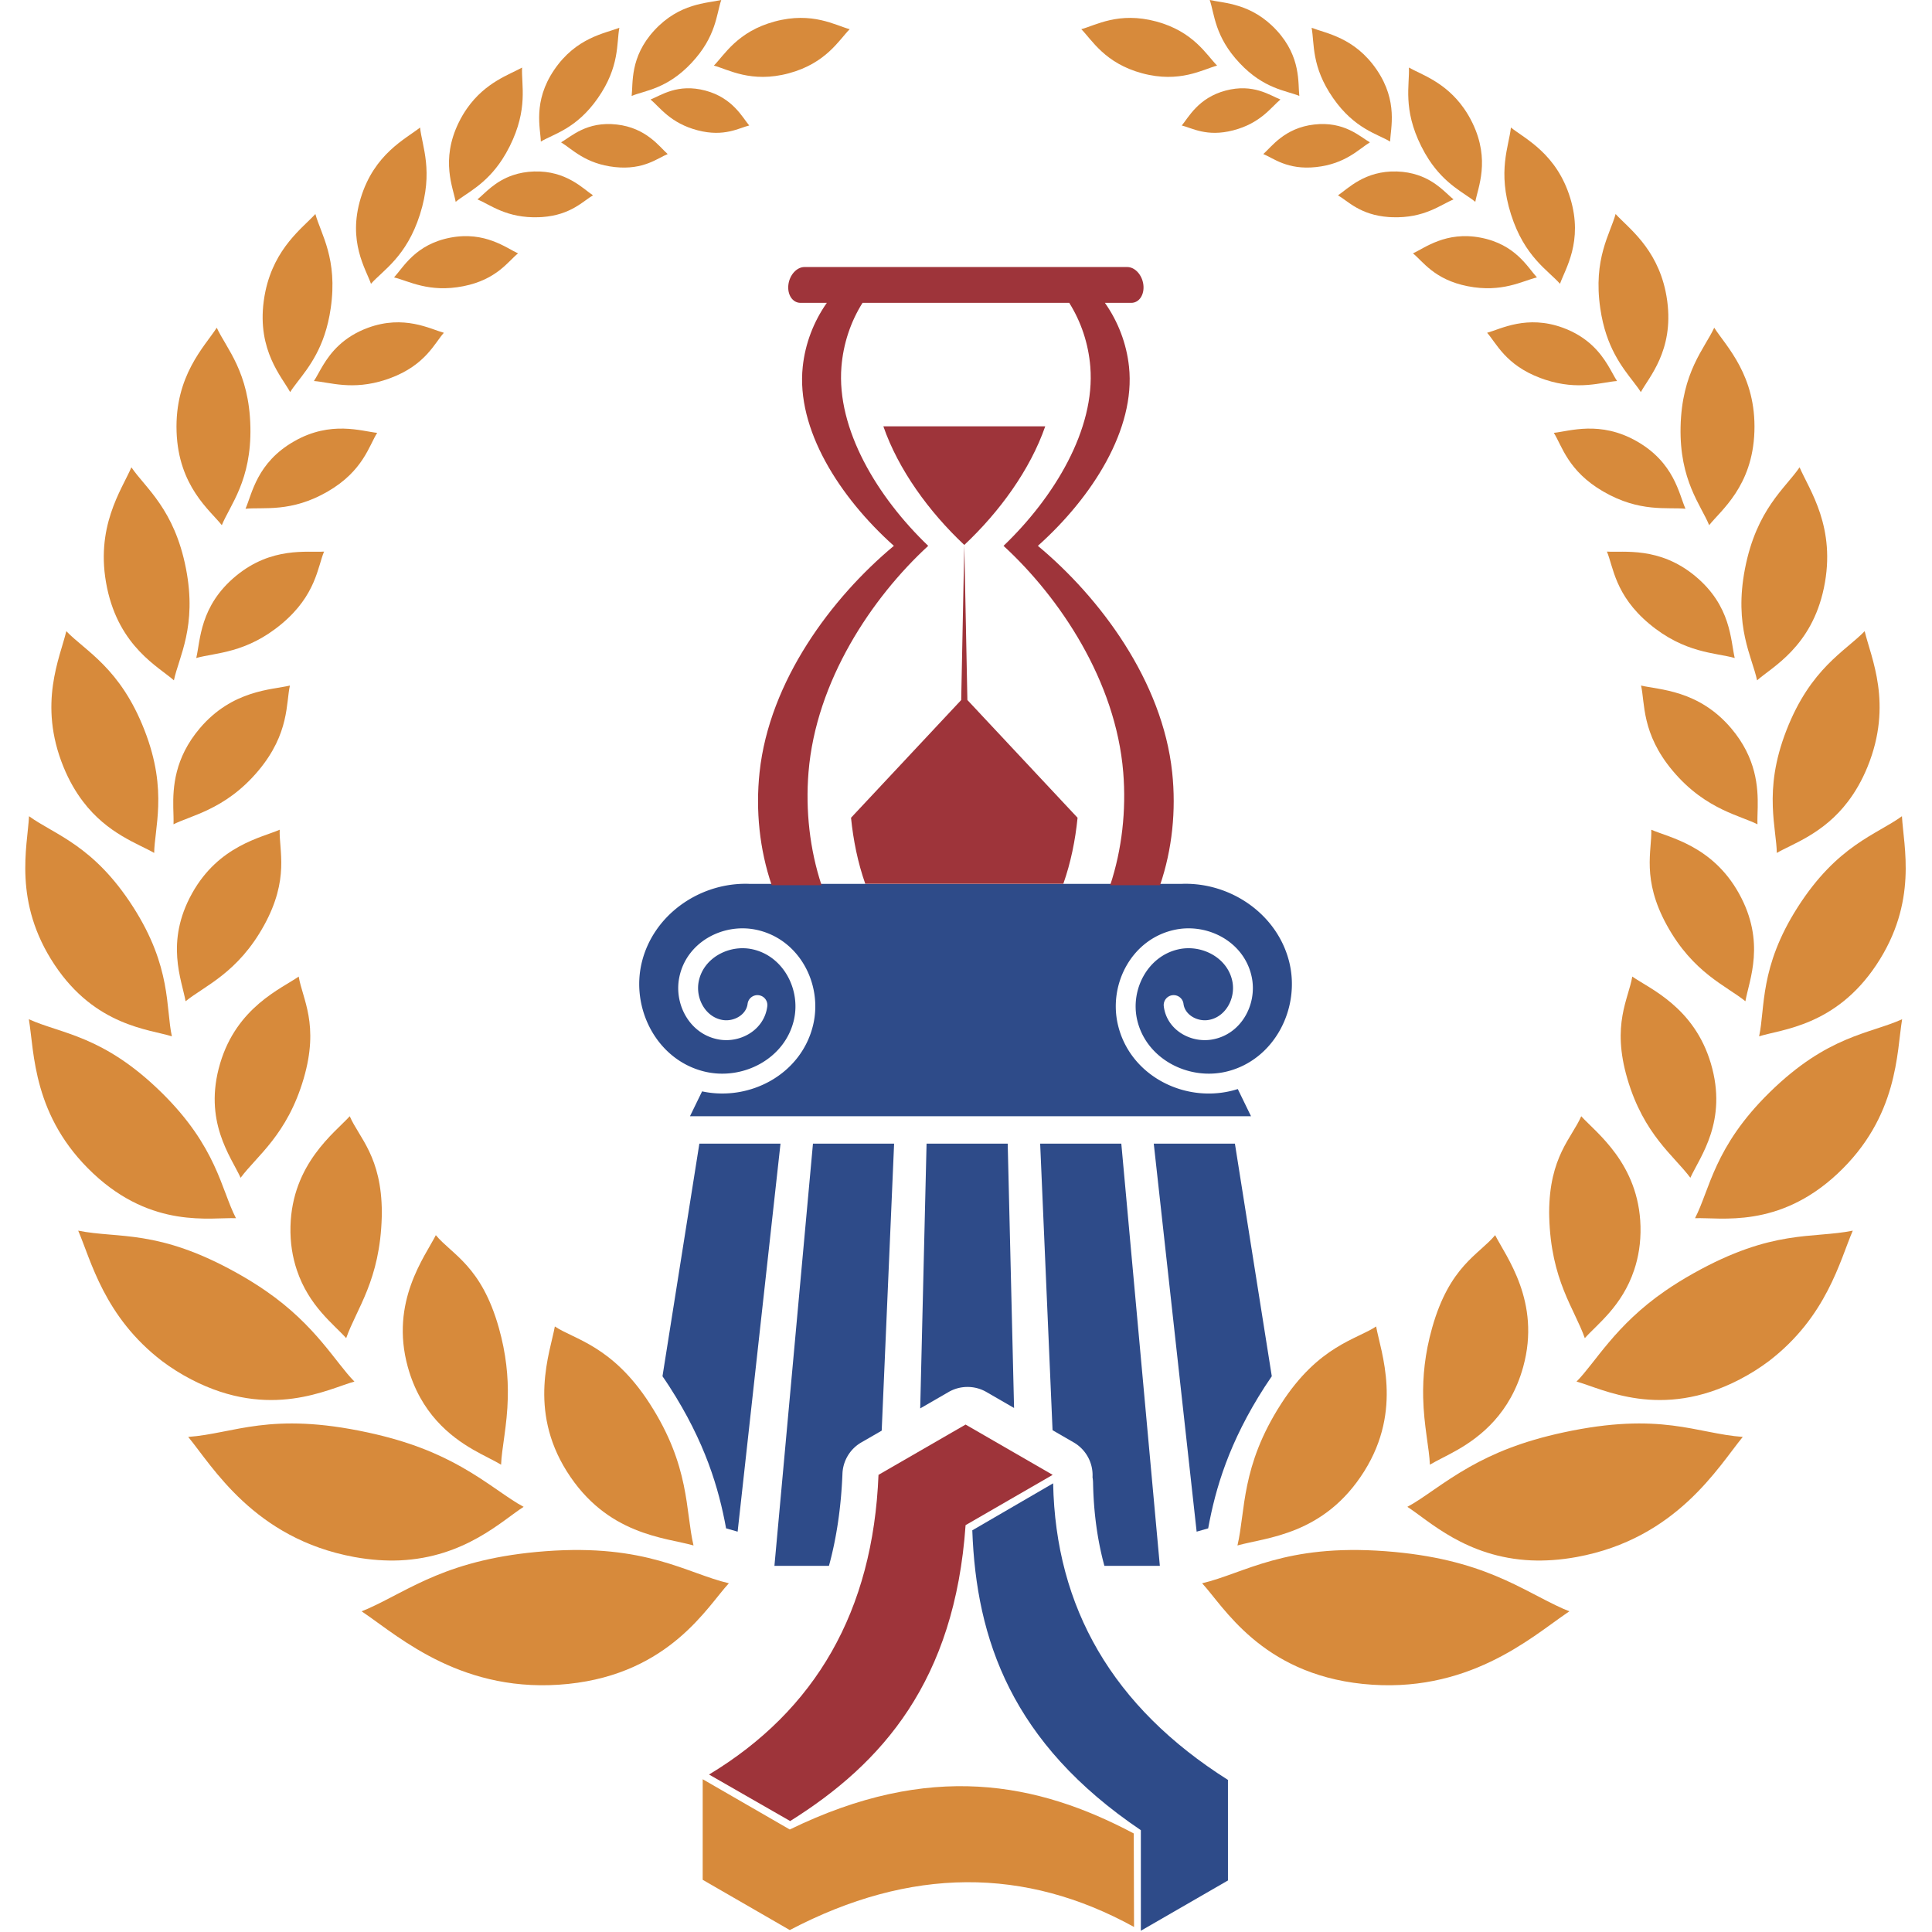 <?xml version="1.0" encoding="UTF-8" standalone="no"?>
<svg
   xmlns:dc="http://purl.org/dc/elements/1.1/"
   xmlns:cc="http://creativecommons.org/ns#"
   xmlns:rdf="http://www.w3.org/1999/02/22-rdf-syntax-ns#"
   xmlns:svg="http://www.w3.org/2000/svg"
   xmlns="http://www.w3.org/2000/svg"
   xmlns:sodipodi="http://sodipodi.sourceforge.net/DTD/sodipodi-0.dtd"
   xmlns:inkscape="http://www.inkscape.org/namespaces/inkscape"
   inkscape:version="1.0.1 (3bc2e813f5, 2020-09-07)"
   sodipodi:docname="tft-dark.svg"
   id="svg8"
   version="1.1"
   viewBox="0 0 264.583 264.583"
   height="1000"
   width="1000">
  <defs
     id="defs2">
    <inkscape:path-effect
       effect="skeletal"
       id="path-effect1607"
       is_visible="true"
       lpeversion="1"
       pattern="m 129.915,133.854 c -0.407,-0.704 -0.759,-2.139 -2.604,-3.204 -1.845,-1.065 -3.263,-0.653 -4.076,-0.653 0.406,0.704 0.759,2.139 2.603,3.204 1.845,1.065 3.264,0.653 4.077,0.653 z m -6.68,-3.857 -0.103,-0.241 1.101,-0.38 -1.225,0.362 z m -0.227,-0.259 -2.486,-0.018 -3.604,0.038 z m -6.09,0.02 1.158,-0.4 -1.288,0.382 0.238,0.272 z m 0.108,0.254 c 0.428,0.741 0.798,2.25 2.738,3.37 1.941,1.12 3.433,0.687 4.288,0.687 -0.428,-0.741 -0.798,-2.25 -2.739,-3.37 -1.94,-1.12 -3.432,-0.687 -4.287,-0.687 z m -0.238,-0.272 -2.014,-0.033 -4.233,0.055 z m -6.247,0.022 1.252,-0.433 -1.393,0.413 0.258,0.294 z m 0.117,0.274 c 0.462,0.8 0.862,2.431 2.959,3.641 2.096,1.211 3.709,0.742 4.633,0.742 -0.462,-0.8 -0.863,-2.43 -2.959,-3.641 -2.097,-1.21 -3.709,-0.742 -4.633,-0.742 z m -0.258,-0.294 -2.128,-0.05 -4.926,0.074 z m -7.054,0.025 1.367,-0.472 -1.52,0.45 0.281,0.321 z m 0.128,0.299 c 0.504,0.874 0.941,2.654 3.23,3.976 2.289,1.321 4.05,0.81 5.059,0.81 -0.505,-0.874 -0.942,-2.654 -3.231,-3.975 -2.289,-1.322 -4.049,-0.811 -5.058,-0.811 z m -0.281,-0.321 -2.695,-0.04 -5.39,0.069 z m -8.085,0.028 1.498,-0.517 -1.666,0.493 0.308,0.352 z m 0.14,0.328 c 0.553,0.958 1.032,2.91 3.542,4.358 2.509,1.449 4.439,0.889 5.545,0.889 -0.553,-0.959 -1.033,-2.91 -3.542,-4.358 -2.509,-1.449 -4.439,-0.889 -5.545,-0.889 z m -0.308,-0.352 -2.932,-0.027 -6.012,0.058 z m -8.944,0.03 1.644,-0.567 -1.829,0.542 0.338,0.386 z m 0.153,0.361 c 0.607,1.051 1.133,3.192 3.886,4.781 2.753,1.59 4.87,0.975 6.084,0.975 -0.607,-1.052 -1.133,-3.192 -3.886,-4.782 -2.753,-1.589 -4.87,-0.974 -6.084,-0.974 z m -0.338,-0.386 -2.458,-0.029 -7.232,0.062 z m -9.69,0.033 1.801,-0.622 -2.004,0.593 0.371,0.423 z m 0.168,0.394 c 0.665,1.152 1.241,3.499 4.258,5.241 3.017,1.742 5.337,1.068 6.668,1.068 -0.665,-1.153 -1.242,-3.498 -4.259,-5.24 -3.017,-1.742 -5.337,-1.069 -6.667,-1.069 z m -0.371,-0.423 -2.395,-0.041 -7.961,0.077 z m -10.356,0.036 1.97,-0.68 -2.191,0.649 0.405,0.463 z m 0.184,0.432 c 0.727,1.26 1.357,3.826 4.657,5.731 3.299,1.905 5.837,1.168 7.291,1.168 -0.727,-1.26 -1.357,-3.826 -4.657,-5.731 -3.3,-1.905 -5.836,-1.168 -7.291,-1.168 z m -0.405,-0.463 -4.929,-0.017 -6.031,0.055 z m -10.96,0.039 2.148,-0.741 -2.39,0.708 0.442,0.504 z m 0.2,0.471 c 0.793,1.374 1.481,4.173 5.079,6.25 3.599,2.078 6.366,1.274 7.953,1.274 -0.794,-1.374 -1.481,-4.172 -5.08,-6.25 -3.598,-2.077 -6.365,-1.274 -7.952,-1.274 z m -0.442,-0.504 -4.006,-0.025 -7.508,0.068 z m -11.514,0.042 2.336,-0.807 -2.599,0.77 0.481,0.549 z m 0.218,0.512 c 0.862,1.494 1.61,4.537 5.523,6.796 3.913,2.259 6.922,1.385 8.647,1.385 -0.863,-1.494 -1.61,-4.537 -5.523,-6.796 -3.913,-2.259 -6.922,-1.385 -8.647,-1.385 z m -0.481,-0.549 -5.023,-0.039 -7.005,0.085 z m -12.028,0.046 2.532,-0.874 -2.817,0.834 0.521,0.595 z m 0.236,0.555 c 0.935,1.619 1.745,4.918 5.987,7.367 4.241,2.449 7.503,1.501 9.374,1.501 -0.936,-1.619 -1.746,-4.917 -5.988,-7.366 -4.242,-2.449 -7.503,-1.502 -9.373,-1.502 z m -0.521,-0.595 -5.363,-0.066 -7.144,0.115 z m -12.508,0.049 2.736,-0.945 -3.044,0.902 0.563,0.643 z m 0.255,0.6 c 1.01,1.75 1.885,5.315 6.469,7.961 4.584,2.647 8.109,1.623 10.13,1.623 -1.01,-1.751 -1.886,-5.315 -6.47,-7.961 -4.584,-2.647 -8.108,-1.623 -10.129,-1.623 z m -0.563,-0.643 -7.376,-0.052 -5.584,0.105 z m -12.96,0.053 2.948,-1.018 -3.28,0.971 0.607,0.693 z m 0.275,0.646 c 1.088,1.886 2.032,5.726 6.97,8.578 4.939,2.851 8.737,1.748 10.914,1.748 -1.088,-1.886 -2.032,-5.726 -6.971,-8.578 -4.939,-2.851 -8.736,-1.748 -10.913,-1.748 z m 2.673,-1.664 c 1.831,0 5.025,0.927 9.177,-1.47 4.153,-2.398 4.946,-5.627 5.861,-7.212 -1.831,0 -5.024,-0.928 -9.176,1.47 -4.153,2.397 -4.946,5.626 -5.862,7.212 z m 13.056,0.063 c 1.7,0 4.663,0.861 8.518,-1.364 3.854,-2.225 4.59,-5.222 5.44,-6.694 -1.7,0 -4.664,-0.861 -8.518,1.364 -3.854,2.226 -4.59,5.223 -5.44,6.694 z m 12.589,0.062 c 1.573,0 4.315,0.796 7.882,-1.263 3.566,-2.059 4.248,-4.832 5.034,-6.194 -1.573,0 -4.315,-0.797 -7.882,1.262 -3.566,2.06 -4.247,4.833 -5.034,6.195 z m 12.095,0.058 c 1.451,0 3.981,0.735 7.271,-1.164 3.29,-1.9 3.918,-4.458 4.644,-5.715 -1.451,0 -3.981,-0.734 -7.271,1.165 -3.29,1.9 -3.919,4.458 -4.644,5.714 z m 11.568,0.057 c 1.334,0 3.661,0.675 6.687,-1.072 3.026,-1.747 3.603,-4.099 4.271,-5.255 -1.335,0 -3.661,-0.675 -6.687,1.072 -3.026,1.747 -3.604,4.099 -4.271,5.255 z m 11.003,0.053 c 1.223,0 3.357,0.62 6.131,-0.982 2.774,-1.602 3.304,-3.759 3.916,-4.818 -1.223,0 -3.357,-0.62 -6.131,0.982 -2.774,1.602 -3.304,3.759 -3.916,4.818 z m 10.39,0.051 c 1.119,0 3.07,0.566 5.606,-0.898 2.537,-1.465 3.022,-3.438 3.581,-4.406 -1.118,0 -3.069,-0.567 -5.606,0.898 -2.537,1.464 -3.022,3.437 -3.581,4.406 z m 9.718,0.047 c 1.02,0 2.8,0.517 5.115,-0.82 2.315,-1.336 2.757,-3.136 3.267,-4.02 -1.02,0 -2.8,-0.517 -5.115,0.82 -2.315,1.336 -2.757,3.136 -3.267,4.02 z m 8.966,0.043 c 0.931,0 2.553,0.471 4.663,-0.747 2.11,-1.219 2.513,-2.859 2.978,-3.665 -0.93,0 -2.553,-0.471 -4.663,0.747 -2.109,1.218 -2.512,2.859 -2.978,3.665 z m 8.107,0.039 c 0.848,0 2.328,0.43 4.253,-0.681 1.925,-1.112 2.292,-2.608 2.717,-3.343 -0.849,0 -2.329,-0.43 -4.254,0.681 -1.924,1.112 -2.292,2.608 -2.716,3.343 z m 7.08,0.034 c 0.777,0 2.133,0.394 3.895,-0.624 1.763,-1.017 2.1,-2.388 2.489,-3.061 -0.778,0 -2.133,-0.394 -3.896,0.624 -1.763,1.018 -2.1,2.388 -2.488,3.061 z m 6.283,0.028 c 0.72,0 1.974,0.365 3.605,-0.577 1.632,-0.942 1.943,-2.21 2.303,-2.833 -0.719,0 -1.974,-0.365 -3.605,0.577 -1.631,0.942 -1.943,2.211 -2.303,2.833 z m 6.157,0.018 c 0.684,0 1.877,0.346 3.428,-0.55 1.551,-0.895 1.847,-2.101 2.189,-2.694 -0.684,0 -1.876,-0.346 -3.427,0.55 -1.551,0.895 -1.848,2.101 -2.19,2.694 z"
       copytype="single_stretched"
       prop_scale="1"
       scale_y_rel="false"
       spacing="0"
       normal_offset="0"
       tang_offset="0"
       prop_units="false"
       vertical_pattern="false"
       hide_knot="false"
       fuse_tolerance="0" />
    <inkscape:path-effect
       effect="skeletal"
       id="path-effect1598"
       is_visible="true"
       lpeversion="1"
       pattern="m 129.915,133.854 c -0.407,-0.704 -0.759,-2.139 -2.604,-3.204 -1.845,-1.065 -3.263,-0.653 -4.076,-0.653 0.406,0.704 0.759,2.139 2.603,3.204 1.845,1.065 3.264,0.653 4.077,0.653 z m -6.68,-3.857 -0.103,-0.241 1.101,-0.38 -1.225,0.362 z m -0.227,-0.259 -2.486,-0.018 -3.604,0.038 z m -6.09,0.02 1.158,-0.4 -1.288,0.382 0.238,0.272 z m 0.108,0.254 c 0.428,0.741 0.798,2.25 2.738,3.37 1.941,1.12 3.433,0.687 4.288,0.687 -0.428,-0.741 -0.798,-2.25 -2.739,-3.37 -1.94,-1.12 -3.432,-0.687 -4.287,-0.687 z m -0.238,-0.272 -2.014,-0.033 -4.233,0.055 z m -6.247,0.022 1.252,-0.433 -1.393,0.413 0.258,0.294 z m 0.117,0.274 c 0.462,0.8 0.862,2.431 2.959,3.641 2.096,1.211 3.709,0.742 4.633,0.742 -0.462,-0.8 -0.863,-2.43 -2.959,-3.641 -2.097,-1.21 -3.709,-0.742 -4.633,-0.742 z m -0.258,-0.294 -2.128,-0.05 -4.926,0.074 z m -7.054,0.025 1.367,-0.472 -1.52,0.45 0.281,0.321 z m 0.128,0.299 c 0.504,0.874 0.941,2.654 3.23,3.976 2.289,1.321 4.05,0.81 5.059,0.81 -0.505,-0.874 -0.942,-2.654 -3.231,-3.975 -2.289,-1.322 -4.049,-0.811 -5.058,-0.811 z m -0.281,-0.321 -2.695,-0.04 -5.39,0.069 z m -8.085,0.028 1.498,-0.517 -1.666,0.493 0.308,0.352 z m 0.14,0.328 c 0.553,0.958 1.032,2.91 3.542,4.358 2.509,1.449 4.439,0.889 5.545,0.889 -0.553,-0.959 -1.033,-2.91 -3.542,-4.358 -2.509,-1.449 -4.439,-0.889 -5.545,-0.889 z m -0.308,-0.352 -2.932,-0.027 -6.012,0.058 z m -8.944,0.03 1.644,-0.567 -1.829,0.542 0.338,0.386 z m 0.153,0.361 c 0.607,1.051 1.133,3.192 3.886,4.781 2.753,1.59 4.87,0.975 6.084,0.975 -0.607,-1.052 -1.133,-3.192 -3.886,-4.782 -2.753,-1.589 -4.87,-0.974 -6.084,-0.974 z m -0.338,-0.386 -2.458,-0.029 -7.232,0.062 z m -9.69,0.033 1.801,-0.622 -2.004,0.593 0.371,0.423 z m 0.168,0.394 c 0.665,1.152 1.241,3.499 4.258,5.241 3.017,1.742 5.337,1.068 6.668,1.068 -0.665,-1.153 -1.242,-3.498 -4.259,-5.24 -3.017,-1.742 -5.337,-1.069 -6.667,-1.069 z m -0.371,-0.423 -2.395,-0.041 -7.961,0.077 z m -10.356,0.036 1.97,-0.68 -2.191,0.649 0.405,0.463 z m 0.184,0.432 c 0.727,1.26 1.357,3.826 4.657,5.731 3.299,1.905 5.837,1.168 7.291,1.168 -0.727,-1.26 -1.357,-3.826 -4.657,-5.731 -3.3,-1.905 -5.836,-1.168 -7.291,-1.168 z m -0.405,-0.463 -4.929,-0.017 -6.031,0.055 z m -10.96,0.039 2.148,-0.741 -2.39,0.708 0.442,0.504 z m 0.2,0.471 c 0.793,1.374 1.481,4.173 5.079,6.25 3.599,2.078 6.366,1.274 7.953,1.274 -0.794,-1.374 -1.481,-4.172 -5.08,-6.25 -3.598,-2.077 -6.365,-1.274 -7.952,-1.274 z m -0.442,-0.504 -4.006,-0.025 -7.508,0.068 z m -11.514,0.042 2.336,-0.807 -2.599,0.77 0.481,0.549 z m 0.218,0.512 c 0.862,1.494 1.61,4.537 5.523,6.796 3.913,2.259 6.922,1.385 8.647,1.385 -0.863,-1.494 -1.61,-4.537 -5.523,-6.796 -3.913,-2.259 -6.922,-1.385 -8.647,-1.385 z m -0.481,-0.549 -5.023,-0.039 -7.005,0.085 z m -12.028,0.046 2.532,-0.874 -2.817,0.834 0.521,0.595 z m 0.236,0.555 c 0.935,1.619 1.745,4.918 5.987,7.367 4.241,2.449 7.503,1.501 9.374,1.501 -0.936,-1.619 -1.746,-4.917 -5.988,-7.366 -4.242,-2.449 -7.503,-1.502 -9.373,-1.502 z m -0.521,-0.595 -5.363,-0.066 -7.144,0.115 z m -12.508,0.049 2.736,-0.945 -3.044,0.902 0.563,0.643 z m 0.255,0.6 c 1.01,1.75 1.885,5.315 6.469,7.961 4.584,2.647 8.109,1.623 10.13,1.623 -1.01,-1.751 -1.886,-5.315 -6.47,-7.961 -4.584,-2.647 -8.108,-1.623 -10.129,-1.623 z m -0.563,-0.643 -7.376,-0.052 -5.584,0.105 z m -12.96,0.053 2.948,-1.018 -3.28,0.971 0.607,0.693 z m 0.275,0.646 c 1.088,1.886 2.032,5.726 6.97,8.578 4.939,2.851 8.737,1.748 10.914,1.748 -1.088,-1.886 -2.032,-5.726 -6.971,-8.578 -4.939,-2.851 -8.736,-1.748 -10.913,-1.748 z m 2.673,-1.664 c 1.831,0 5.025,0.927 9.177,-1.47 4.153,-2.398 4.946,-5.627 5.861,-7.212 -1.831,0 -5.024,-0.928 -9.176,1.47 -4.153,2.397 -4.946,5.626 -5.862,7.212 z m 13.056,0.063 c 1.7,0 4.663,0.861 8.518,-1.364 3.854,-2.225 4.59,-5.222 5.44,-6.694 -1.7,0 -4.664,-0.861 -8.518,1.364 -3.854,2.226 -4.59,5.223 -5.44,6.694 z m 12.589,0.062 c 1.573,0 4.315,0.796 7.882,-1.263 3.566,-2.059 4.248,-4.832 5.034,-6.194 -1.573,0 -4.315,-0.797 -7.882,1.262 -3.566,2.06 -4.247,4.833 -5.034,6.195 z m 12.095,0.058 c 1.451,0 3.981,0.735 7.271,-1.164 3.29,-1.9 3.918,-4.458 4.644,-5.715 -1.451,0 -3.981,-0.734 -7.271,1.165 -3.29,1.9 -3.919,4.458 -4.644,5.714 z m 11.568,0.057 c 1.334,0 3.661,0.675 6.687,-1.072 3.026,-1.747 3.603,-4.099 4.271,-5.255 -1.335,0 -3.661,-0.675 -6.687,1.072 -3.026,1.747 -3.604,4.099 -4.271,5.255 z m 11.003,0.053 c 1.223,0 3.357,0.62 6.131,-0.982 2.774,-1.602 3.304,-3.759 3.916,-4.818 -1.223,0 -3.357,-0.62 -6.131,0.982 -2.774,1.602 -3.304,3.759 -3.916,4.818 z m 10.39,0.051 c 1.119,0 3.07,0.566 5.606,-0.898 2.537,-1.465 3.022,-3.438 3.581,-4.406 -1.118,0 -3.069,-0.567 -5.606,0.898 -2.537,1.464 -3.022,3.437 -3.581,4.406 z m 9.718,0.047 c 1.02,0 2.8,0.517 5.115,-0.82 2.315,-1.336 2.757,-3.136 3.267,-4.02 -1.02,0 -2.8,-0.517 -5.115,0.82 -2.315,1.336 -2.757,3.136 -3.267,4.02 z m 8.966,0.043 c 0.931,0 2.553,0.471 4.663,-0.747 2.11,-1.219 2.513,-2.859 2.978,-3.665 -0.93,0 -2.553,-0.471 -4.663,0.747 -2.109,1.218 -2.512,2.859 -2.978,3.665 z m 8.107,0.039 c 0.848,0 2.328,0.43 4.253,-0.681 1.925,-1.112 2.292,-2.608 2.717,-3.343 -0.849,0 -2.329,-0.43 -4.254,0.681 -1.924,1.112 -2.292,2.608 -2.716,3.343 z m 7.08,0.034 c 0.777,0 2.133,0.394 3.895,-0.624 1.763,-1.017 2.1,-2.388 2.489,-3.061 -0.778,0 -2.133,-0.394 -3.896,0.624 -1.763,1.018 -2.1,2.388 -2.488,3.061 z m 6.283,0.028 c 0.72,0 1.974,0.365 3.605,-0.577 1.632,-0.942 1.943,-2.21 2.303,-2.833 -0.719,0 -1.974,-0.365 -3.605,0.577 -1.631,0.942 -1.943,2.211 -2.303,2.833 z m 6.157,0.018 c 0.684,0 1.877,0.346 3.428,-0.55 1.551,-0.895 1.847,-2.101 2.189,-2.694 -0.684,0 -1.876,-0.346 -3.427,0.55 -1.551,0.895 -1.848,2.101 -2.19,2.694 z"
       copytype="single_stretched"
       prop_scale="1"
       scale_y_rel="false"
       spacing="0"
       normal_offset="0"
       tang_offset="0"
       prop_units="false"
       vertical_pattern="false"
       hide_knot="false"
       fuse_tolerance="0" />
    <inkscape:path-effect
       effect="skeletal"
       id="path-effect1591"
       is_visible="true"
       lpeversion="1"
       pattern="m 129.915,133.854 c -0.407,-0.704 -0.759,-2.139 -2.604,-3.204 -1.845,-1.065 -3.263,-0.653 -4.076,-0.653 0.406,0.704 0.759,2.139 2.603,3.204 1.845,1.065 3.264,0.653 4.077,0.653 z m -6.68,-3.857 -0.103,-0.241 1.101,-0.38 -1.225,0.362 z m -0.227,-0.259 -2.486,-0.018 -3.604,0.038 z m -6.09,0.02 1.158,-0.4 -1.288,0.382 0.238,0.272 z m 0.108,0.254 c 0.428,0.741 0.798,2.25 2.738,3.37 1.941,1.12 3.433,0.687 4.288,0.687 -0.428,-0.741 -0.798,-2.25 -2.739,-3.37 -1.94,-1.12 -3.432,-0.687 -4.287,-0.687 z m -0.238,-0.272 -2.014,-0.033 -4.233,0.055 z m -6.247,0.022 1.252,-0.433 -1.393,0.413 0.258,0.294 z m 0.117,0.274 c 0.462,0.8 0.862,2.431 2.959,3.641 2.096,1.211 3.709,0.742 4.633,0.742 -0.462,-0.8 -0.863,-2.43 -2.959,-3.641 -2.097,-1.21 -3.709,-0.742 -4.633,-0.742 z m -0.258,-0.294 -2.128,-0.05 -4.926,0.074 z m -7.054,0.025 1.367,-0.472 -1.52,0.45 0.281,0.321 z m 0.128,0.299 c 0.504,0.874 0.941,2.654 3.23,3.976 2.289,1.321 4.05,0.81 5.059,0.81 -0.505,-0.874 -0.942,-2.654 -3.231,-3.975 -2.289,-1.322 -4.049,-0.811 -5.058,-0.811 z m -0.281,-0.321 -2.695,-0.04 -5.39,0.069 z m -8.085,0.028 1.498,-0.517 -1.666,0.493 0.308,0.352 z m 0.14,0.328 c 0.553,0.958 1.032,2.91 3.542,4.358 2.509,1.449 4.439,0.889 5.545,0.889 -0.553,-0.959 -1.033,-2.91 -3.542,-4.358 -2.509,-1.449 -4.439,-0.889 -5.545,-0.889 z m -0.308,-0.352 -2.932,-0.027 -6.012,0.058 z m -8.944,0.03 1.644,-0.567 -1.829,0.542 0.338,0.386 z m 0.153,0.361 c 0.607,1.051 1.133,3.192 3.886,4.781 2.753,1.59 4.87,0.975 6.084,0.975 -0.607,-1.052 -1.133,-3.192 -3.886,-4.782 -2.753,-1.589 -4.87,-0.974 -6.084,-0.974 z m -0.338,-0.386 -2.458,-0.029 -7.232,0.062 z m -9.69,0.033 1.801,-0.622 -2.004,0.593 0.371,0.423 z m 0.168,0.394 c 0.665,1.152 1.241,3.499 4.258,5.241 3.017,1.742 5.337,1.068 6.668,1.068 -0.665,-1.153 -1.242,-3.498 -4.259,-5.24 -3.017,-1.742 -5.337,-1.069 -6.667,-1.069 z m -0.371,-0.423 -2.395,-0.041 -7.961,0.077 z m -10.356,0.036 1.97,-0.68 -2.191,0.649 0.405,0.463 z m 0.184,0.432 c 0.727,1.26 1.357,3.826 4.657,5.731 3.299,1.905 5.837,1.168 7.291,1.168 -0.727,-1.26 -1.357,-3.826 -4.657,-5.731 -3.3,-1.905 -5.836,-1.168 -7.291,-1.168 z m -0.405,-0.463 -4.929,-0.017 -6.031,0.055 z m -10.96,0.039 2.148,-0.741 -2.39,0.708 0.442,0.504 z m 0.2,0.471 c 0.793,1.374 1.481,4.173 5.079,6.25 3.599,2.078 6.366,1.274 7.953,1.274 -0.794,-1.374 -1.481,-4.172 -5.08,-6.25 -3.598,-2.077 -6.365,-1.274 -7.952,-1.274 z m -0.442,-0.504 -4.006,-0.025 -7.508,0.068 z m -11.514,0.042 2.336,-0.807 -2.599,0.77 0.481,0.549 z m 0.218,0.512 c 0.862,1.494 1.61,4.537 5.523,6.796 3.913,2.259 6.922,1.385 8.647,1.385 -0.863,-1.494 -1.61,-4.537 -5.523,-6.796 -3.913,-2.259 -6.922,-1.385 -8.647,-1.385 z m -0.481,-0.549 -5.023,-0.039 -7.005,0.085 z m -12.028,0.046 2.532,-0.874 -2.817,0.834 0.521,0.595 z m 0.236,0.555 c 0.935,1.619 1.745,4.918 5.987,7.367 4.241,2.449 7.503,1.501 9.374,1.501 -0.936,-1.619 -1.746,-4.917 -5.988,-7.366 -4.242,-2.449 -7.503,-1.502 -9.373,-1.502 z m -0.521,-0.595 -5.363,-0.066 -7.144,0.115 z m -12.508,0.049 2.736,-0.945 -3.044,0.902 0.563,0.643 z m 0.255,0.6 c 1.01,1.75 1.885,5.315 6.469,7.961 4.584,2.647 8.109,1.623 10.13,1.623 -1.01,-1.751 -1.886,-5.315 -6.47,-7.961 -4.584,-2.647 -8.108,-1.623 -10.129,-1.623 z m -0.563,-0.643 -7.376,-0.052 -5.584,0.105 z m -12.96,0.053 2.948,-1.018 -3.28,0.971 0.607,0.693 z m 0.275,0.646 c 1.088,1.886 2.032,5.726 6.97,8.578 4.939,2.851 8.737,1.748 10.914,1.748 -1.088,-1.886 -2.032,-5.726 -6.971,-8.578 -4.939,-2.851 -8.736,-1.748 -10.913,-1.748 z m 2.673,-1.664 c 1.831,0 5.025,0.927 9.177,-1.47 4.153,-2.398 4.946,-5.627 5.861,-7.212 -1.831,0 -5.024,-0.928 -9.176,1.47 -4.153,2.397 -4.946,5.626 -5.862,7.212 z m 13.056,0.063 c 1.7,0 4.663,0.861 8.518,-1.364 3.854,-2.225 4.59,-5.222 5.44,-6.694 -1.7,0 -4.664,-0.861 -8.518,1.364 -3.854,2.226 -4.59,5.223 -5.44,6.694 z m 12.589,0.062 c 1.573,0 4.315,0.796 7.882,-1.263 3.566,-2.059 4.248,-4.832 5.034,-6.194 -1.573,0 -4.315,-0.797 -7.882,1.262 -3.566,2.06 -4.247,4.833 -5.034,6.195 z m 12.095,0.058 c 1.451,0 3.981,0.735 7.271,-1.164 3.29,-1.9 3.918,-4.458 4.644,-5.715 -1.451,0 -3.981,-0.734 -7.271,1.165 -3.29,1.9 -3.919,4.458 -4.644,5.714 z m 11.568,0.057 c 1.334,0 3.661,0.675 6.687,-1.072 3.026,-1.747 3.603,-4.099 4.271,-5.255 -1.335,0 -3.661,-0.675 -6.687,1.072 -3.026,1.747 -3.604,4.099 -4.271,5.255 z m 11.003,0.053 c 1.223,0 3.357,0.62 6.131,-0.982 2.774,-1.602 3.304,-3.759 3.916,-4.818 -1.223,0 -3.357,-0.62 -6.131,0.982 -2.774,1.602 -3.304,3.759 -3.916,4.818 z m 10.39,0.051 c 1.119,0 3.07,0.566 5.606,-0.898 2.537,-1.465 3.022,-3.438 3.581,-4.406 -1.118,0 -3.069,-0.567 -5.606,0.898 -2.537,1.464 -3.022,3.437 -3.581,4.406 z m 9.718,0.047 c 1.02,0 2.8,0.517 5.115,-0.82 2.315,-1.336 2.757,-3.136 3.267,-4.02 -1.02,0 -2.8,-0.517 -5.115,0.82 -2.315,1.336 -2.757,3.136 -3.267,4.02 z m 8.966,0.043 c 0.931,0 2.553,0.471 4.663,-0.747 2.11,-1.219 2.513,-2.859 2.978,-3.665 -0.93,0 -2.553,-0.471 -4.663,0.747 -2.109,1.218 -2.512,2.859 -2.978,3.665 z m 8.107,0.039 c 0.848,0 2.328,0.43 4.253,-0.681 1.925,-1.112 2.292,-2.608 2.717,-3.343 -0.849,0 -2.329,-0.43 -4.254,0.681 -1.924,1.112 -2.292,2.608 -2.716,3.343 z m 7.08,0.034 c 0.777,0 2.133,0.394 3.895,-0.624 1.763,-1.017 2.1,-2.388 2.489,-3.061 -0.778,0 -2.133,-0.394 -3.896,0.624 -1.763,1.018 -2.1,2.388 -2.488,3.061 z m 6.283,0.028 c 0.72,0 1.974,0.365 3.605,-0.577 1.632,-0.942 1.943,-2.21 2.303,-2.833 -0.719,0 -1.974,-0.365 -3.605,0.577 -1.631,0.942 -1.943,2.211 -2.303,2.833 z m 6.157,0.018 c 0.684,0 1.877,0.346 3.428,-0.55 1.551,-0.895 1.847,-2.101 2.189,-2.694 -0.684,0 -1.876,-0.346 -3.427,0.55 -1.551,0.895 -1.848,2.101 -2.19,2.694 z"
       copytype="single_stretched"
       prop_scale="1"
       scale_y_rel="false"
       spacing="0"
       normal_offset="0"
       tang_offset="0"
       prop_units="false"
       vertical_pattern="false"
       hide_knot="false"
       fuse_tolerance="0" />
    <inkscape:path-effect
       effect="skeletal"
       id="path-effect1561"
       is_visible="true"
       lpeversion="1"
       pattern="m 129.915,133.854 c -0.407,-0.704 -0.759,-2.139 -2.604,-3.204 -1.845,-1.065 -3.263,-0.653 -4.076,-0.653 0.406,0.704 0.759,2.139 2.603,3.204 1.845,1.065 3.264,0.653 4.077,0.653 z m -6.68,-3.857 -0.103,-0.241 1.101,-0.38 -1.225,0.362 z m -0.227,-0.259 -2.486,-0.018 -3.604,0.038 z m -6.09,0.02 1.158,-0.4 -1.288,0.382 0.238,0.272 z m 0.108,0.254 c 0.428,0.741 0.798,2.25 2.738,3.37 1.941,1.12 3.433,0.687 4.288,0.687 -0.428,-0.741 -0.798,-2.25 -2.739,-3.37 -1.94,-1.12 -3.432,-0.687 -4.287,-0.687 z m -0.238,-0.272 -2.014,-0.033 -4.233,0.055 z m -6.247,0.022 1.252,-0.433 -1.393,0.413 0.258,0.294 z m 0.117,0.274 c 0.462,0.8 0.862,2.431 2.959,3.641 2.096,1.211 3.709,0.742 4.633,0.742 -0.462,-0.8 -0.863,-2.43 -2.959,-3.641 -2.097,-1.21 -3.709,-0.742 -4.633,-0.742 z m -0.258,-0.294 -2.128,-0.05 -4.926,0.074 z m -7.054,0.025 1.367,-0.472 -1.52,0.45 0.281,0.321 z m 0.128,0.299 c 0.504,0.874 0.941,2.654 3.23,3.976 2.289,1.321 4.05,0.81 5.059,0.81 -0.505,-0.874 -0.942,-2.654 -3.231,-3.975 -2.289,-1.322 -4.049,-0.811 -5.058,-0.811 z m -0.281,-0.321 -2.695,-0.04 -5.39,0.069 z m -8.085,0.028 1.498,-0.517 -1.666,0.493 0.308,0.352 z m 0.14,0.328 c 0.553,0.958 1.032,2.91 3.542,4.358 2.509,1.449 4.439,0.889 5.545,0.889 -0.553,-0.959 -1.033,-2.91 -3.542,-4.358 -2.509,-1.449 -4.439,-0.889 -5.545,-0.889 z m -0.308,-0.352 -2.932,-0.027 -6.012,0.058 z m -8.944,0.03 1.644,-0.567 -1.829,0.542 0.338,0.386 z m 0.153,0.361 c 0.607,1.051 1.133,3.192 3.886,4.781 2.753,1.59 4.87,0.975 6.084,0.975 -0.607,-1.052 -1.133,-3.192 -3.886,-4.782 -2.753,-1.589 -4.87,-0.974 -6.084,-0.974 z m -0.338,-0.386 -2.458,-0.029 -7.232,0.062 z m -9.69,0.033 1.801,-0.622 -2.004,0.593 0.371,0.423 z m 0.168,0.394 c 0.665,1.152 1.241,3.499 4.258,5.241 3.017,1.742 5.337,1.068 6.668,1.068 -0.665,-1.153 -1.242,-3.498 -4.259,-5.24 -3.017,-1.742 -5.337,-1.069 -6.667,-1.069 z m -0.371,-0.423 -2.395,-0.041 -7.961,0.077 z m -10.356,0.036 1.97,-0.68 -2.191,0.649 0.405,0.463 z m 0.184,0.432 c 0.727,1.26 1.357,3.826 4.657,5.731 3.299,1.905 5.837,1.168 7.291,1.168 -0.727,-1.26 -1.357,-3.826 -4.657,-5.731 -3.3,-1.905 -5.836,-1.168 -7.291,-1.168 z m -0.405,-0.463 -4.929,-0.017 -6.031,0.055 z m -10.96,0.039 2.148,-0.741 -2.39,0.708 0.442,0.504 z m 0.2,0.471 c 0.793,1.374 1.481,4.173 5.079,6.25 3.599,2.078 6.366,1.274 7.953,1.274 -0.794,-1.374 -1.481,-4.172 -5.08,-6.25 -3.598,-2.077 -6.365,-1.274 -7.952,-1.274 z m -0.442,-0.504 -4.006,-0.025 -7.508,0.068 z m -11.514,0.042 2.336,-0.807 -2.599,0.77 0.481,0.549 z m 0.218,0.512 c 0.862,1.494 1.61,4.537 5.523,6.796 3.913,2.259 6.922,1.385 8.647,1.385 -0.863,-1.494 -1.61,-4.537 -5.523,-6.796 -3.913,-2.259 -6.922,-1.385 -8.647,-1.385 z m -0.481,-0.549 -5.023,-0.039 -7.005,0.085 z m -12.028,0.046 2.532,-0.874 -2.817,0.834 0.521,0.595 z m 0.236,0.555 c 0.935,1.619 1.745,4.918 5.987,7.367 4.241,2.449 7.503,1.501 9.374,1.501 -0.936,-1.619 -1.746,-4.917 -5.988,-7.366 -4.242,-2.449 -7.503,-1.502 -9.373,-1.502 z m -0.521,-0.595 -5.363,-0.066 -7.144,0.115 z m -12.508,0.049 2.736,-0.945 -3.044,0.902 0.563,0.643 z m 0.255,0.6 c 1.01,1.75 1.885,5.315 6.469,7.961 4.584,2.647 8.109,1.623 10.13,1.623 -1.01,-1.751 -1.886,-5.315 -6.47,-7.961 -4.584,-2.647 -8.108,-1.623 -10.129,-1.623 z m -0.563,-0.643 -7.376,-0.052 -5.584,0.105 z m -12.96,0.053 2.948,-1.018 -3.28,0.971 0.607,0.693 z m 0.275,0.646 c 1.088,1.886 2.032,5.726 6.97,8.578 4.939,2.851 8.737,1.748 10.914,1.748 -1.088,-1.886 -2.032,-5.726 -6.971,-8.578 -4.939,-2.851 -8.736,-1.748 -10.913,-1.748 z m 2.673,-1.664 c 1.831,0 5.025,0.927 9.177,-1.47 4.153,-2.398 4.946,-5.627 5.861,-7.212 -1.831,0 -5.024,-0.928 -9.176,1.47 -4.153,2.397 -4.946,5.626 -5.862,7.212 z m 13.056,0.063 c 1.7,0 4.663,0.861 8.518,-1.364 3.854,-2.225 4.59,-5.222 5.44,-6.694 -1.7,0 -4.664,-0.861 -8.518,1.364 -3.854,2.226 -4.59,5.223 -5.44,6.694 z m 12.589,0.062 c 1.573,0 4.315,0.796 7.882,-1.263 3.566,-2.059 4.248,-4.832 5.034,-6.194 -1.573,0 -4.315,-0.797 -7.882,1.262 -3.566,2.06 -4.247,4.833 -5.034,6.195 z m 12.095,0.058 c 1.451,0 3.981,0.735 7.271,-1.164 3.29,-1.9 3.918,-4.458 4.644,-5.715 -1.451,0 -3.981,-0.734 -7.271,1.165 -3.29,1.9 -3.919,4.458 -4.644,5.714 z m 11.568,0.057 c 1.334,0 3.661,0.675 6.687,-1.072 3.026,-1.747 3.603,-4.099 4.271,-5.255 -1.335,0 -3.661,-0.675 -6.687,1.072 -3.026,1.747 -3.604,4.099 -4.271,5.255 z m 11.003,0.053 c 1.223,0 3.357,0.62 6.131,-0.982 2.774,-1.602 3.304,-3.759 3.916,-4.818 -1.223,0 -3.357,-0.62 -6.131,0.982 -2.774,1.602 -3.304,3.759 -3.916,4.818 z m 10.39,0.051 c 1.119,0 3.07,0.566 5.606,-0.898 2.537,-1.465 3.022,-3.438 3.581,-4.406 -1.118,0 -3.069,-0.567 -5.606,0.898 -2.537,1.464 -3.022,3.437 -3.581,4.406 z m 9.718,0.047 c 1.02,0 2.8,0.517 5.115,-0.82 2.315,-1.336 2.757,-3.136 3.267,-4.02 -1.02,0 -2.8,-0.517 -5.115,0.82 -2.315,1.336 -2.757,3.136 -3.267,4.02 z m 8.966,0.043 c 0.931,0 2.553,0.471 4.663,-0.747 2.11,-1.219 2.513,-2.859 2.978,-3.665 -0.93,0 -2.553,-0.471 -4.663,0.747 -2.109,1.218 -2.512,2.859 -2.978,3.665 z m 8.107,0.039 c 0.848,0 2.328,0.43 4.253,-0.681 1.925,-1.112 2.292,-2.608 2.717,-3.343 -0.849,0 -2.329,-0.43 -4.254,0.681 -1.924,1.112 -2.292,2.608 -2.716,3.343 z m 7.08,0.034 c 0.777,0 2.133,0.394 3.895,-0.624 1.763,-1.017 2.1,-2.388 2.489,-3.061 -0.778,0 -2.133,-0.394 -3.896,0.624 -1.763,1.018 -2.1,2.388 -2.488,3.061 z m 6.283,0.028 c 0.72,0 1.974,0.365 3.605,-0.577 1.632,-0.942 1.943,-2.21 2.303,-2.833 -0.719,0 -1.974,-0.365 -3.605,0.577 -1.631,0.942 -1.943,2.211 -2.303,2.833 z m 6.157,0.018 c 0.684,0 1.877,0.346 3.428,-0.55 1.551,-0.895 1.847,-2.101 2.189,-2.694 -0.684,0 -1.876,-0.346 -3.427,0.55 -1.551,0.895 -1.848,2.101 -2.19,2.694 z"
       copytype="single_stretched"
       prop_scale="1"
       scale_y_rel="false"
       spacing="0"
       normal_offset="0"
       tang_offset="0"
       prop_units="false"
       vertical_pattern="false"
       hide_knot="false"
       fuse_tolerance="0" />
    <inkscape:path-effect
       effect="skeletal"
       id="path-effect1557"
       is_visible="true"
       lpeversion="1"
       pattern="m 129.915,133.854 c -0.407,-0.704 -0.759,-2.139 -2.604,-3.204 -1.845,-1.065 -3.263,-0.653 -4.076,-0.653 0.406,0.704 0.759,2.139 2.603,3.204 1.845,1.065 3.264,0.653 4.077,0.653 z m -6.68,-3.857 -0.103,-0.241 1.101,-0.38 -1.225,0.362 z m -0.227,-0.259 -2.486,-0.018 -3.604,0.038 z m -6.09,0.02 1.158,-0.4 -1.288,0.382 0.238,0.272 z m 0.108,0.254 c 0.428,0.741 0.798,2.25 2.738,3.37 1.941,1.12 3.433,0.687 4.288,0.687 -0.428,-0.741 -0.798,-2.25 -2.739,-3.37 -1.94,-1.12 -3.432,-0.687 -4.287,-0.687 z m -0.238,-0.272 -2.014,-0.033 -4.233,0.055 z m -6.247,0.022 1.252,-0.433 -1.393,0.413 0.258,0.294 z m 0.117,0.274 c 0.462,0.8 0.862,2.431 2.959,3.641 2.096,1.211 3.709,0.742 4.633,0.742 -0.462,-0.8 -0.863,-2.43 -2.959,-3.641 -2.097,-1.21 -3.709,-0.742 -4.633,-0.742 z m -0.258,-0.294 -2.128,-0.05 -4.926,0.074 z m -7.054,0.025 1.367,-0.472 -1.52,0.45 0.281,0.321 z m 0.128,0.299 c 0.504,0.874 0.941,2.654 3.23,3.976 2.289,1.321 4.05,0.81 5.059,0.81 -0.505,-0.874 -0.942,-2.654 -3.231,-3.975 -2.289,-1.322 -4.049,-0.811 -5.058,-0.811 z m -0.281,-0.321 -2.695,-0.04 -5.39,0.069 z m -8.085,0.028 1.498,-0.517 -1.666,0.493 0.308,0.352 z m 0.14,0.328 c 0.553,0.958 1.032,2.91 3.542,4.358 2.509,1.449 4.439,0.889 5.545,0.889 -0.553,-0.959 -1.033,-2.91 -3.542,-4.358 -2.509,-1.449 -4.439,-0.889 -5.545,-0.889 z m -0.308,-0.352 -2.932,-0.027 -6.012,0.058 z m -8.944,0.03 1.644,-0.567 -1.829,0.542 0.338,0.386 z m 0.153,0.361 c 0.607,1.051 1.133,3.192 3.886,4.781 2.753,1.59 4.87,0.975 6.084,0.975 -0.607,-1.052 -1.133,-3.192 -3.886,-4.782 -2.753,-1.589 -4.87,-0.974 -6.084,-0.974 z m -0.338,-0.386 -2.458,-0.029 -7.232,0.062 z m -9.69,0.033 1.801,-0.622 -2.004,0.593 0.371,0.423 z m 0.168,0.394 c 0.665,1.152 1.241,3.499 4.258,5.241 3.017,1.742 5.337,1.068 6.668,1.068 -0.665,-1.153 -1.242,-3.498 -4.259,-5.24 -3.017,-1.742 -5.337,-1.069 -6.667,-1.069 z m -0.371,-0.423 -2.395,-0.041 -7.961,0.077 z m -10.356,0.036 1.97,-0.68 -2.191,0.649 0.405,0.463 z m 0.184,0.432 c 0.727,1.26 1.357,3.826 4.657,5.731 3.299,1.905 5.837,1.168 7.291,1.168 -0.727,-1.26 -1.357,-3.826 -4.657,-5.731 -3.3,-1.905 -5.836,-1.168 -7.291,-1.168 z m -0.405,-0.463 -4.929,-0.017 -6.031,0.055 z m -10.96,0.039 2.148,-0.741 -2.39,0.708 0.442,0.504 z m 0.2,0.471 c 0.793,1.374 1.481,4.173 5.079,6.25 3.599,2.078 6.366,1.274 7.953,1.274 -0.794,-1.374 -1.481,-4.172 -5.08,-6.25 -3.598,-2.077 -6.365,-1.274 -7.952,-1.274 z m -0.442,-0.504 -4.006,-0.025 -7.508,0.068 z m -11.514,0.042 2.336,-0.807 -2.599,0.77 0.481,0.549 z m 0.218,0.512 c 0.862,1.494 1.61,4.537 5.523,6.796 3.913,2.259 6.922,1.385 8.647,1.385 -0.863,-1.494 -1.61,-4.537 -5.523,-6.796 -3.913,-2.259 -6.922,-1.385 -8.647,-1.385 z m -0.481,-0.549 -5.023,-0.039 -7.005,0.085 z m -12.028,0.046 2.532,-0.874 -2.817,0.834 0.521,0.595 z m 0.236,0.555 c 0.935,1.619 1.745,4.918 5.987,7.367 4.241,2.449 7.503,1.501 9.374,1.501 -0.936,-1.619 -1.746,-4.917 -5.988,-7.366 -4.242,-2.449 -7.503,-1.502 -9.373,-1.502 z m -0.521,-0.595 -5.363,-0.066 -7.144,0.115 z m -12.508,0.049 2.736,-0.945 -3.044,0.902 0.563,0.643 z m 0.255,0.6 c 1.01,1.75 1.885,5.315 6.469,7.961 4.584,2.647 8.109,1.623 10.13,1.623 -1.01,-1.751 -1.886,-5.315 -6.47,-7.961 -4.584,-2.647 -8.108,-1.623 -10.129,-1.623 z m -0.563,-0.643 -7.376,-0.052 -5.584,0.105 z m -12.96,0.053 2.948,-1.018 -3.28,0.971 0.607,0.693 z m 0.275,0.646 c 1.088,1.886 2.032,5.726 6.97,8.578 4.939,2.851 8.737,1.748 10.914,1.748 -1.088,-1.886 -2.032,-5.726 -6.971,-8.578 -4.939,-2.851 -8.736,-1.748 -10.913,-1.748 z m 2.673,-1.664 c 1.831,0 5.025,0.927 9.177,-1.47 4.153,-2.398 4.946,-5.627 5.861,-7.212 -1.831,0 -5.024,-0.928 -9.176,1.47 -4.153,2.397 -4.946,5.626 -5.862,7.212 z m 13.056,0.063 c 1.7,0 4.663,0.861 8.518,-1.364 3.854,-2.225 4.59,-5.222 5.44,-6.694 -1.7,0 -4.664,-0.861 -8.518,1.364 -3.854,2.226 -4.59,5.223 -5.44,6.694 z m 12.589,0.062 c 1.573,0 4.315,0.796 7.882,-1.263 3.566,-2.059 4.248,-4.832 5.034,-6.194 -1.573,0 -4.315,-0.797 -7.882,1.262 -3.566,2.06 -4.247,4.833 -5.034,6.195 z m 12.095,0.058 c 1.451,0 3.981,0.735 7.271,-1.164 3.29,-1.9 3.918,-4.458 4.644,-5.715 -1.451,0 -3.981,-0.734 -7.271,1.165 -3.29,1.9 -3.919,4.458 -4.644,5.714 z m 11.568,0.057 c 1.334,0 3.661,0.675 6.687,-1.072 3.026,-1.747 3.603,-4.099 4.271,-5.255 -1.335,0 -3.661,-0.675 -6.687,1.072 -3.026,1.747 -3.604,4.099 -4.271,5.255 z m 11.003,0.053 c 1.223,0 3.357,0.62 6.131,-0.982 2.774,-1.602 3.304,-3.759 3.916,-4.818 -1.223,0 -3.357,-0.62 -6.131,0.982 -2.774,1.602 -3.304,3.759 -3.916,4.818 z m 10.39,0.051 c 1.119,0 3.07,0.566 5.606,-0.898 2.537,-1.465 3.022,-3.438 3.581,-4.406 -1.118,0 -3.069,-0.567 -5.606,0.898 -2.537,1.464 -3.022,3.437 -3.581,4.406 z m 9.718,0.047 c 1.02,0 2.8,0.517 5.115,-0.82 2.315,-1.336 2.757,-3.136 3.267,-4.02 -1.02,0 -2.8,-0.517 -5.115,0.82 -2.315,1.336 -2.757,3.136 -3.267,4.02 z m 8.966,0.043 c 0.931,0 2.553,0.471 4.663,-0.747 2.11,-1.219 2.513,-2.859 2.978,-3.665 -0.93,0 -2.553,-0.471 -4.663,0.747 -2.109,1.218 -2.512,2.859 -2.978,3.665 z m 8.107,0.039 c 0.848,0 2.328,0.43 4.253,-0.681 1.925,-1.112 2.292,-2.608 2.717,-3.343 -0.849,0 -2.329,-0.43 -4.254,0.681 -1.924,1.112 -2.292,2.608 -2.716,3.343 z m 7.08,0.034 c 0.777,0 2.133,0.394 3.895,-0.624 1.763,-1.017 2.1,-2.388 2.489,-3.061 -0.778,0 -2.133,-0.394 -3.896,0.624 -1.763,1.018 -2.1,2.388 -2.488,3.061 z m 6.283,0.028 c 0.72,0 1.974,0.365 3.605,-0.577 1.632,-0.942 1.943,-2.21 2.303,-2.833 -0.719,0 -1.974,-0.365 -3.605,0.577 -1.631,0.942 -1.943,2.211 -2.303,2.833 z m 6.157,0.018 c 0.684,0 1.877,0.346 3.428,-0.55 1.551,-0.895 1.847,-2.101 2.189,-2.694 -0.684,0 -1.876,-0.346 -3.427,0.55 -1.551,0.895 -1.848,2.101 -2.19,2.694 z"
       copytype="single_stretched"
       prop_scale="1"
       scale_y_rel="false"
       spacing="0"
       normal_offset="0"
       tang_offset="0"
       prop_units="false"
       vertical_pattern="false"
       hide_knot="false"
       fuse_tolerance="0" />
    <inkscape:path-effect
       effect="skeletal"
       id="path-effect1548"
       is_visible="true"
       lpeversion="1"
       pattern="m 129.915,133.854 c -0.407,-0.704 -0.759,-2.139 -2.604,-3.204 -1.845,-1.065 -3.263,-0.653 -4.076,-0.653 0.406,0.704 0.759,2.139 2.603,3.204 1.845,1.065 3.264,0.653 4.077,0.653 z m -6.68,-3.857 -0.103,-0.241 1.101,-0.38 -1.225,0.362 z m -0.227,-0.259 -2.486,-0.018 -3.604,0.038 z m -6.09,0.02 1.158,-0.4 -1.288,0.382 0.238,0.272 z m 0.108,0.254 c 0.428,0.741 0.798,2.25 2.738,3.37 1.941,1.12 3.433,0.687 4.288,0.687 -0.428,-0.741 -0.798,-2.25 -2.739,-3.37 -1.94,-1.12 -3.432,-0.687 -4.287,-0.687 z m -0.238,-0.272 -2.014,-0.033 -4.233,0.055 z m -6.247,0.022 1.252,-0.433 -1.393,0.413 0.258,0.294 z m 0.117,0.274 c 0.462,0.8 0.862,2.431 2.959,3.641 2.096,1.211 3.709,0.742 4.633,0.742 -0.462,-0.8 -0.863,-2.43 -2.959,-3.641 -2.097,-1.21 -3.709,-0.742 -4.633,-0.742 z m -0.258,-0.294 -2.128,-0.05 -4.926,0.074 z m -7.054,0.025 1.367,-0.472 -1.52,0.45 0.281,0.321 z m 0.128,0.299 c 0.504,0.874 0.941,2.654 3.23,3.976 2.289,1.321 4.05,0.81 5.059,0.81 -0.505,-0.874 -0.942,-2.654 -3.231,-3.975 -2.289,-1.322 -4.049,-0.811 -5.058,-0.811 z m -0.281,-0.321 -2.695,-0.04 -5.39,0.069 z m -8.085,0.028 1.498,-0.517 -1.666,0.493 0.308,0.352 z m 0.14,0.328 c 0.553,0.958 1.032,2.91 3.542,4.358 2.509,1.449 4.439,0.889 5.545,0.889 -0.553,-0.959 -1.033,-2.91 -3.542,-4.358 -2.509,-1.449 -4.439,-0.889 -5.545,-0.889 z m -0.308,-0.352 -2.932,-0.027 -6.012,0.058 z m -8.944,0.03 1.644,-0.567 -1.829,0.542 0.338,0.386 z m 0.153,0.361 c 0.607,1.051 1.133,3.192 3.886,4.781 2.753,1.59 4.87,0.975 6.084,0.975 -0.607,-1.052 -1.133,-3.192 -3.886,-4.782 -2.753,-1.589 -4.87,-0.974 -6.084,-0.974 z m -0.338,-0.386 -2.458,-0.029 -7.232,0.062 z m -9.69,0.033 1.801,-0.622 -2.004,0.593 0.371,0.423 z m 0.168,0.394 c 0.665,1.152 1.241,3.499 4.258,5.241 3.017,1.742 5.337,1.068 6.668,1.068 -0.665,-1.153 -1.242,-3.498 -4.259,-5.24 -3.017,-1.742 -5.337,-1.069 -6.667,-1.069 z m -0.371,-0.423 -2.395,-0.041 -7.961,0.077 z m -10.356,0.036 1.97,-0.68 -2.191,0.649 0.405,0.463 z m 0.184,0.432 c 0.727,1.26 1.357,3.826 4.657,5.731 3.299,1.905 5.837,1.168 7.291,1.168 -0.727,-1.26 -1.357,-3.826 -4.657,-5.731 -3.3,-1.905 -5.836,-1.168 -7.291,-1.168 z m -0.405,-0.463 -4.929,-0.017 -6.031,0.055 z m -10.96,0.039 2.148,-0.741 -2.39,0.708 0.442,0.504 z m 0.2,0.471 c 0.793,1.374 1.481,4.173 5.079,6.25 3.599,2.078 6.366,1.274 7.953,1.274 -0.794,-1.374 -1.481,-4.172 -5.08,-6.25 -3.598,-2.077 -6.365,-1.274 -7.952,-1.274 z m -0.442,-0.504 -4.006,-0.025 -7.508,0.068 z m -11.514,0.042 2.336,-0.807 -2.599,0.77 0.481,0.549 z m 0.218,0.512 c 0.862,1.494 1.61,4.537 5.523,6.796 3.913,2.259 6.922,1.385 8.647,1.385 -0.863,-1.494 -1.61,-4.537 -5.523,-6.796 -3.913,-2.259 -6.922,-1.385 -8.647,-1.385 z m -0.481,-0.549 -5.023,-0.039 -7.005,0.085 z m -12.028,0.046 2.532,-0.874 -2.817,0.834 0.521,0.595 z m 0.236,0.555 c 0.935,1.619 1.745,4.918 5.987,7.367 4.241,2.449 7.503,1.501 9.374,1.501 -0.936,-1.619 -1.746,-4.917 -5.988,-7.366 -4.242,-2.449 -7.503,-1.502 -9.373,-1.502 z m -0.521,-0.595 -5.363,-0.066 -7.144,0.115 z m -12.508,0.049 2.736,-0.945 -3.044,0.902 0.563,0.643 z m 0.255,0.6 c 1.01,1.75 1.885,5.315 6.469,7.961 4.584,2.647 8.109,1.623 10.13,1.623 -1.01,-1.751 -1.886,-5.315 -6.47,-7.961 -4.584,-2.647 -8.108,-1.623 -10.129,-1.623 z m -0.563,-0.643 -7.376,-0.052 -5.584,0.105 z m -12.96,0.053 2.948,-1.018 -3.28,0.971 0.607,0.693 z m 0.275,0.646 c 1.088,1.886 2.032,5.726 6.97,8.578 4.939,2.851 8.737,1.748 10.914,1.748 -1.088,-1.886 -2.032,-5.726 -6.971,-8.578 -4.939,-2.851 -8.736,-1.748 -10.913,-1.748 z m 2.673,-1.664 c 1.831,0 5.025,0.927 9.177,-1.47 4.153,-2.398 4.946,-5.627 5.861,-7.212 -1.831,0 -5.024,-0.928 -9.176,1.47 -4.153,2.397 -4.946,5.626 -5.862,7.212 z m 13.056,0.063 c 1.7,0 4.663,0.861 8.518,-1.364 3.854,-2.225 4.59,-5.222 5.44,-6.694 -1.7,0 -4.664,-0.861 -8.518,1.364 -3.854,2.226 -4.59,5.223 -5.44,6.694 z m 12.589,0.062 c 1.573,0 4.315,0.796 7.882,-1.263 3.566,-2.059 4.248,-4.832 5.034,-6.194 -1.573,0 -4.315,-0.797 -7.882,1.262 -3.566,2.06 -4.247,4.833 -5.034,6.195 z m 12.095,0.058 c 1.451,0 3.981,0.735 7.271,-1.164 3.29,-1.9 3.918,-4.458 4.644,-5.715 -1.451,0 -3.981,-0.734 -7.271,1.165 -3.29,1.9 -3.919,4.458 -4.644,5.714 z m 11.568,0.057 c 1.334,0 3.661,0.675 6.687,-1.072 3.026,-1.747 3.603,-4.099 4.271,-5.255 -1.335,0 -3.661,-0.675 -6.687,1.072 -3.026,1.747 -3.604,4.099 -4.271,5.255 z m 11.003,0.053 c 1.223,0 3.357,0.62 6.131,-0.982 2.774,-1.602 3.304,-3.759 3.916,-4.818 -1.223,0 -3.357,-0.62 -6.131,0.982 -2.774,1.602 -3.304,3.759 -3.916,4.818 z m 10.39,0.051 c 1.119,0 3.07,0.566 5.606,-0.898 2.537,-1.465 3.022,-3.438 3.581,-4.406 -1.118,0 -3.069,-0.567 -5.606,0.898 -2.537,1.464 -3.022,3.437 -3.581,4.406 z m 9.718,0.047 c 1.02,0 2.8,0.517 5.115,-0.82 2.315,-1.336 2.757,-3.136 3.267,-4.02 -1.02,0 -2.8,-0.517 -5.115,0.82 -2.315,1.336 -2.757,3.136 -3.267,4.02 z m 8.966,0.043 c 0.931,0 2.553,0.471 4.663,-0.747 2.11,-1.219 2.513,-2.859 2.978,-3.665 -0.93,0 -2.553,-0.471 -4.663,0.747 -2.109,1.218 -2.512,2.859 -2.978,3.665 z m 8.107,0.039 c 0.848,0 2.328,0.43 4.253,-0.681 1.925,-1.112 2.292,-2.608 2.717,-3.343 -0.849,0 -2.329,-0.43 -4.254,0.681 -1.924,1.112 -2.292,2.608 -2.716,3.343 z m 7.08,0.034 c 0.777,0 2.133,0.394 3.895,-0.624 1.763,-1.017 2.1,-2.388 2.489,-3.061 -0.778,0 -2.133,-0.394 -3.896,0.624 -1.763,1.018 -2.1,2.388 -2.488,3.061 z m 6.283,0.028 c 0.72,0 1.974,0.365 3.605,-0.577 1.632,-0.942 1.943,-2.21 2.303,-2.833 -0.719,0 -1.974,-0.365 -3.605,0.577 -1.631,0.942 -1.943,2.211 -2.303,2.833 z m 6.157,0.018 c 0.684,0 1.877,0.346 3.428,-0.55 1.551,-0.895 1.847,-2.101 2.189,-2.694 -0.684,0 -1.876,-0.346 -3.427,0.55 -1.551,0.895 -1.848,2.101 -2.19,2.694 z"
       copytype="single_stretched"
       prop_scale="1"
       scale_y_rel="false"
       spacing="0"
       normal_offset="0"
       tang_offset="0"
       prop_units="false"
       vertical_pattern="false"
       hide_knot="false"
       fuse_tolerance="0" />
  </defs>
  <sodipodi:namedview
     id="base"
     pagecolor="#ffffff"
     bordercolor="#666666"
     borderopacity="1.0"
     inkscape:pageopacity="0.0"
     inkscape:pageshadow="2"
     inkscape:zoom="0.70710678"
     inkscape:cx="714.55346"
     inkscape:cy="504.79156"
     inkscape:document-units="mm"
     inkscape:current-layer="g1394"
     inkscape:document-rotation="0"
     showgrid="false"
     inkscape:window-width="1920"
     inkscape:window-height="1020"
     inkscape:window-x="1920"
     inkscape:window-y="213"
     inkscape:window-maximized="1"
     units="px" />
  <g
     inkscape:label="Layer 1"
     inkscape:groupmode="layer"
     id="layer1">
    <g
       id="g1394"
       transform="matrix(1.034,0,0,1.034,-4.558,-3.944)">
      <g
         id="g1322">
        <g
           id="g1310"
           style="fill:#2e4b89;fill-opacity:1">
          <path
             id="path974"
             style="fill:#2e4b89;fill-opacity:1;stroke:none;stroke-width:0.933;stroke-linecap:butt;stroke-linejoin:miter;stroke-miterlimit:4;stroke-dasharray:none;stroke-opacity:1"
             d="m 102.97,120.867 c -6.194,0.077 -11.987,4.214 -13.528,10.281 -1.573,6.19 1.95,13.053 8.263,14.587 5.066,1.231 10.67,-1.679 11.855,-6.845 0.925,-4.032 -1.416,-8.481 -5.524,-9.355 -3.089,-0.657 -6.493,1.159 -7.093,4.296 -0.429,2.241 0.915,4.705 3.171,5.074 1.491,0.243 3.127,-0.673 3.309,-2.139 a 1.315,1.315 0 0 1 1.468,-1.141 1.315,1.315 0 0 1 1.141,1.468 c -0.389,3.119 -3.509,4.872 -6.342,4.409 -3.864,-0.631 -6.016,-4.579 -5.329,-8.167 0.902,-4.712 5.784,-7.32 10.222,-6.375 5.657,1.203 8.774,7.136 7.539,12.52 -1.512,6.587 -8.391,10.247 -14.726,8.88 l -1.604,3.293 h 74.307 l -1.752,-3.6 c -0.279,0.087 -0.561,0.168 -0.85,0.238 -6.42,1.56 -13.504,-2.115 -15.041,-8.811 -1.235,-5.383 1.882,-11.316 7.539,-12.52 4.438,-0.944 9.32,1.664 10.222,6.375 0.687,3.587 -1.465,7.536 -5.329,8.167 -2.833,0.463 -5.953,-1.291 -6.342,-4.409 a 1.315,1.315 0 0 1 1.141,-1.468 1.315,1.315 0 0 1 1.468,1.141 c 0.183,1.465 1.819,2.382 3.309,2.139 2.256,-0.368 3.6,-2.833 3.171,-5.074 -0.6,-3.137 -4.003,-4.953 -7.092,-4.296 -4.108,0.874 -6.45,5.324 -5.525,9.355 1.186,5.167 6.793,8.076 11.859,6.845 6.313,-1.534 9.836,-8.397 8.263,-14.587 -1.591,-6.262 -7.713,-10.467 -14.129,-10.275 a 1.315,1.315 0 0 1 -0.007,0 1.315,1.315 0 0 1 -0.042,0.004 h -0.023 -57.326 a 1.315,1.315 0 0 1 -0.038,-0.004 1.315,1.315 0 0 1 -0.008,0 c -0.201,-0.006 -0.401,-0.008 -0.601,-0.006 z" />
          <path
             id="path976"
             style="fill:#2e4b89;fill-opacity:1;stroke:none;stroke-width:1.853px;stroke-linecap:butt;stroke-linejoin:miter;stroke-opacity:1"
             d="m 366.172,585.963 -18.434,116.273 c 1.162,1.679 2.324,3.396 3.484,5.197 17.874,27.718 24.683,50.909 28.305,70.82 1.972,0.533 3.884,1.085 5.77,1.643 l 21.428,-193.934 z"
             transform="scale(0.265)" />
          <path
             id="path978"
             style="fill:#2e4b89;fill-opacity:1;stroke:none;stroke-width:1.853px;stroke-linecap:butt;stroke-linejoin:miter;stroke-opacity:1"
             d="m 422.947,585.963 -19.264,211.035 h 27.25 c 3.828,-13.974 6.08,-29.275 6.754,-46.092 a 18.9,18.9 0 0 1 9.428,-15.605 l 10.184,-5.883 6.203,-143.455 z"
             transform="scale(0.265)" />
          <path
             id="path980"
             style="fill:#2e4b89;fill-opacity:1;stroke:none;stroke-width:1.853px;stroke-linecap:butt;stroke-linejoin:miter;stroke-opacity:1"
             d="m 479.723,585.963 -3.178,132.34 14.189,-8.197 a 18.9,18.9 0 0 1 9.395,-2.531 h 0.002 a 18.9,18.9 0 0 1 9.508,2.531 l 13.812,7.979 -3.174,-132.121 z"
             transform="scale(0.265)" />
          <path
             id="path982"
             style="fill:#2e4b89;fill-opacity:1;stroke:none;stroke-width:1.853px;stroke-linecap:butt;stroke-linejoin:miter;stroke-opacity:1"
             d="m 536.498,585.963 6.193,143.234 10.566,6.104 a 18.9,18.9 0 0 1 9.41,17.42 18.9,18.9 0 0 1 0.268,2.812 c 0.287,14.757 2.148,28.539 5.666,41.465 h 27.715 L 577.053,585.963 Z"
             transform="scale(0.265)" />
          <path
             id="path984"
             style="fill:#2e4b89;fill-opacity:1;stroke:none;stroke-width:1.853px;stroke-linecap:butt;stroke-linejoin:miter;stroke-opacity:1"
             d="m 593.273,585.963 21.43,193.936 c 1.885,-0.558 3.796,-1.109 5.768,-1.643 3.622,-19.912 10.43,-43.103 28.305,-70.822 1.161,-1.802 2.324,-3.521 3.486,-5.201 l -18.434,-116.27 z"
             transform="scale(0.265)" />
        </g>
        <g
           id="g994"
           transform="translate(-0.1,-10.529)"
           style="fill:#9e343a;fill-opacity:1">
          <path
             id="path990"
             style="fill:#9e343a;fill-opacity:1;stroke:none;stroke-width:1.403;stroke-linecap:round;stroke-linejoin:round;stroke-miterlimit:4;stroke-dasharray:none;stroke-opacity:1"
             d="m 418.698,145.543 c -3.84,-0.001 -7.434,3.926 -8.037,8.833 -0.292,2.382 0.173,4.681 1.299,6.386 1.131,1.712 2.831,2.678 4.722,2.677 h 13.195 c -6.629,9.43 -10.818,20.417 -12.045,31.939 -3.317,31.168 18.301,65.123 45.553,89.514 -31.076,25.866 -62.271,67.561 -67.128,113.202 -2.03,19.075 -0.013,38.564 6.07,56.404 h 24.909 c -5.889,-17.84 -8.068,-37.329 -6.52,-56.404 3.706,-45.641 31.69,-87.336 59.829,-113.202 -25.461,-24.391 -45.902,-58.345 -43.371,-89.514 0.935,-11.522 4.603,-22.509 10.54,-31.938 l 103.305,0.001 c 5.936,9.43 9.604,20.417 10.54,31.939 2.53,31.168 -17.911,65.122 -43.371,89.513 28.138,25.866 56.121,67.56 59.826,113.201 1.548,19.075 -0.631,38.563 -6.52,56.403 l 24.909,-0.001 c 6.082,-17.839 8.099,-37.327 6.069,-56.403 -4.856,-45.64 -36.05,-87.334 -67.125,-113.2 27.252,-24.391 48.87,-58.345 45.553,-89.513 -1.227,-11.522 -5.416,-22.508 -12.044,-31.938 h 13.194 c 1.891,0.001 3.591,-0.965 4.722,-2.677 1.126,-1.705 1.591,-4.004 1.299,-6.386 -0.602,-4.906 -4.197,-8.834 -8.037,-8.833 z"
             transform="matrix(0.265,0,0,0.265,0.1,11.142)" />
          <path
             id="path992"
             style="fill:#9e343a;fill-opacity:1;stroke:none;stroke-width:0.356;stroke-linecap:round;stroke-linejoin:round;stroke-miterlimit:4;stroke-dasharray:none;stroke-opacity:1"
             d="m 121.504,70.81 c 1.984,5.724 6.044,11.322 10.719,15.709 4.676,-4.386 8.736,-9.984 10.72,-15.708 z m 10.719,15.71 -0.409,20.537 -14.593,15.594 c 0.3,2.988 0.902,5.949 1.885,8.742 h 26.235 c 0.983,-2.793 1.586,-5.754 1.885,-8.742 l -14.593,-15.594 z" />
        </g>
      </g>
      <g
         id="g1455"
         transform="matrix(0.925,0,0,0.925,6.883,-7.411)"
         style="fill:#d78a3b;fill-opacity:1">
        <path
           style="fill:#d78a3b;fill-opacity:1;stroke:none;stroke-width:0.697px;stroke-linecap:butt;stroke-linejoin:miter;stroke-opacity:1"
           d="m 224.243,203.735 c 1.773,-1.989 5.338,-4.582 7.064,-9.754 0.604,-1.795 0.972,-3.883 0.91,-6.268 -0.235,-8.964 -6.359,-13.405 -8.486,-15.751 -1.32,3.066 -4.575,5.76 -4.594,13.784 0.002,0.197 0.005,0.397 0.01,0.601 0.239,9.112 3.613,13.164 5.096,17.389 z"
           id="path1814" />
        <path
           style="fill:#d78a3b;fill-opacity:1;stroke:none;stroke-width:0.697px;stroke-linecap:butt;stroke-linejoin:miter;stroke-opacity:1"
           d="m 202.061,221.853 c 1.052,-0.631 2.447,-1.255 3.993,-2.146 3.274,-1.884 7.533,-5.21 9.366,-11.855 2.579,-9.351 -2.493,-15.834 -4.015,-18.863 -2.329,2.798 -6.523,4.388 -9.029,13.291 -1.042,3.706 -1.343,6.979 -1.278,9.956 0.087,4.023 0.884,7.307 0.962,9.617 z"
           id="path1812" />
        <path
           style="fill:#d78a3b;fill-opacity:1;stroke:none;stroke-width:0.697px;stroke-linecap:butt;stroke-linejoin:miter;stroke-opacity:1"
           d="m 174.507,233.42 c 4.061,-1.155 12.397,-1.457 18.151,-10.619 5.572,-8.875 2.369,-17.08 1.71,-20.714 l -0.005,-0.027 -0.01,0.007 c -2.723,1.837 -8.218,2.73 -13.581,11.053 -5.795,8.986 -5.087,15.315 -6.265,20.301 z"
           id="path1810" />
        <path
           style="fill:#d78a3b;fill-opacity:1;stroke:none;stroke-width:0.697px;stroke-linecap:butt;stroke-linejoin:miter;stroke-opacity:1"
           d="m 169.446,238.834 c 3.033,3.242 8.407,12.891 22.988,14.409 14.956,1.554 24.113,-6.643 29.164,-10.096 0.149,-0.103 0.296,-0.202 0.44,-0.299 -0.285,-0.107 -0.578,-0.228 -0.877,-0.359 -6.045,-2.69 -11.451,-7.199 -25.474,-8.248 -14.439,-1.078 -20.17,3.168 -26.241,4.594 z"
           id="path1808" />
        <path
           style="fill:#d78a3b;fill-opacity:1;stroke:none;stroke-width:0.697px;stroke-linecap:butt;stroke-linejoin:miter;stroke-opacity:1"
           d="m 198.831,227.89 c 3.039,1.927 8.38,7.244 17.734,7.666 1.957,0.081 4.128,-0.047 6.504,-0.481 14.354,-2.623 20.326,-12.998 23.79,-17.197 -6.587,-0.473 -11.701,-3.667 -25.721,-0.635 -5.937,1.283 -10.01,3.011 -13.436,4.95 -3.852,2.18 -6.609,4.506 -8.871,5.697 z"
           id="path1802" />
        <path
           style="fill:#d78a3b;fill-opacity:1;stroke:none;stroke-width:0.697px;stroke-linecap:butt;stroke-linejoin:miter;stroke-opacity:1"
           d="m 223.057,209.954 c 3.651,0.985 12.018,5.591 23.362,-0.305 1.53,-0.795 2.916,-1.678 4.169,-2.618 8.307,-6.355 10.187,-14.426 12.023,-18.687 -5.773,1.172 -11.422,-0.275 -22.799,6.104 -1.511,0.847 -2.857,1.687 -4.076,2.53 -7.176,4.949 -10.006,10.297 -12.678,12.976 z"
           id="path1796" />
        <path
           style="fill:#d78a3b;fill-opacity:1;stroke:none;stroke-width:0.697px;stroke-linecap:butt;stroke-linejoin:miter;stroke-opacity:1"
           d="m 240.021,186.563 c 3.605,-0.149 11.933,1.557 20.412,-6.38 8.723,-8.165 8.453,-17.395 9.245,-22.111 -4.642,2.107 -10.632,2.289 -18.977,10.476 -7.966,7.815 -8.544,13.9 -10.679,18.015 z"
           id="path1790" />
        <path
           style="fill:#d78a3b;fill-opacity:1;stroke:none;stroke-width:0.697px;stroke-linecap:butt;stroke-linejoin:miter;stroke-opacity:1"
           d="m 231.038,151.963 c -0.525,3.2 -2.987,6.846 -0.704,14.628 2.362,8.043 6.713,11.059 9.021,14.183 1.375,-3.014 5.391,-8.087 2.935,-16.375 -2.396,-8.079 -8.771,-10.702 -11.252,-12.436 z"
           id="path1786" />
        <path
           style="fill:#d78a3b;fill-opacity:1;stroke:none;stroke-width:0.697px;stroke-linecap:butt;stroke-linejoin:miter;stroke-opacity:1"
           d="m 180.662,26.382 c -1.473,-0.569 -3.874,-2.339 -7.859,-1.275 -3.918,1.045 -5.301,3.849 -6.269,4.997 1.406,0.325 3.551,1.692 7.379,0.691 3.922,-1.023 5.419,-3.31 6.748,-4.414 z"
           id="path1784" />
        <path
           style="fill:#d78a3b;fill-opacity:1;stroke:none;stroke-width:0.697px;stroke-linecap:butt;stroke-linejoin:miter;stroke-opacity:1"
           d="m 193.472,32.517 c -1.444,-0.824 -3.666,-3.044 -7.975,-2.553 -4.239,0.482 -6.108,3.189 -7.289,4.232 1.41,0.555 3.428,2.311 7.561,1.862 4.236,-0.46 6.147,-2.605 7.703,-3.541 z"
           id="path1782" />
        <path
           style="fill:#d78a3b;fill-opacity:1;stroke:none;stroke-width:0.697px;stroke-linecap:butt;stroke-linejoin:miter;stroke-opacity:1"
           d="m 205.446,40.683 c -1.066,-0.841 -2.447,-2.587 -5.125,-3.478 -0.859,-0.286 -1.85,-0.481 -2.988,-0.516 -4.596,-0.145 -7.02,2.48 -8.432,3.415 1.365,0.774 3.155,2.82 7.263,3.108 0.16,0.011 0.324,0.02 0.492,0.026 4.606,0.168 6.964,-1.798 8.79,-2.556 z"
           id="path1780" />
        <path
           style="fill:#d78a3b;fill-opacity:1;stroke:none;stroke-width:0.697px;stroke-linecap:butt;stroke-linejoin:miter;stroke-opacity:1"
           d="m 217.388,51.855 c -1.333,-1.441 -3.058,-4.74 -8.084,-5.697 -4.937,-0.937 -7.99,1.485 -9.667,2.257 1.389,1.101 3.028,3.755 7.829,4.7 4.935,0.968 7.824,-0.755 9.923,-1.261 z"
           id="path1778" />
        <path
           style="fill:#d78a3b;fill-opacity:1;stroke:none;stroke-width:0.697px;stroke-linecap:butt;stroke-linejoin:miter;stroke-opacity:1"
           d="m 228.859,66.692 c -0.774,-1.176 -1.583,-3.256 -3.589,-5.119 -1.023,-0.95 -2.364,-1.848 -4.145,-2.503 -5.179,-1.901 -8.919,0.178 -10.871,0.715 1.306,1.441 2.611,4.603 7.64,6.48 0.23,0.086 0.456,0.166 0.68,0.24 4.812,1.582 8.042,0.345 10.285,0.187 z"
           id="path1776" />
        <path
           style="fill:#d78a3b;fill-opacity:1;stroke:none;stroke-width:0.697px;stroke-linecap:butt;stroke-linejoin:miter;stroke-opacity:1"
           d="m 238.655,84.98 c -0.948,-2.166 -1.618,-6.604 -6.969,-9.66 -5.251,-3.002 -9.675,-1.433 -11.883,-1.207 1.154,1.795 1.992,5.45 7.081,8.399 5.232,3.035 9.181,2.212 11.77,2.468 z"
           id="path1774" />
        <path
           style="fill:#d78a3b;fill-opacity:1;stroke:none;stroke-width:0.697px;stroke-linecap:butt;stroke-linejoin:miter;stroke-opacity:1"
           d="m 245.708,106.35 c -0.605,-2.523 -0.483,-7.457 -5.689,-11.754 -5.11,-4.217 -10.196,-3.327 -12.611,-3.482 0.911,2.143 1.13,6.22 6.063,10.342 5.079,4.245 9.48,4.116 12.237,4.895 z"
           id="path1772" />
        <path
           style="fill:#d78a3b;fill-opacity:1;stroke:none;stroke-width:0.697px;stroke-linecap:butt;stroke-linejoin:miter;stroke-opacity:1"
           d="m 248.966,130.16 c -0.03,-0.682 0.014,-1.489 0.033,-2.411 0.051,-2.854 -0.163,-7.048 -3.794,-11.33 -4.673,-5.512 -10.349,-5.512 -12.909,-6.124 0.574,2.46 0.032,6.837 4.518,12.188 2.404,2.867 4.898,4.492 7.189,5.593 1.98,0.95 3.756,1.477 4.963,2.084 z"
           id="path1770" />
        <path
           style="fill:#d78a3b;fill-opacity:1;stroke:none;stroke-width:0.697px;stroke-linecap:butt;stroke-linejoin:miter;stroke-opacity:1"
           d="m 247.237,155.498 c 0.53,-3.032 2.969,-8.453 -0.934,-15.457 -3.812,-6.843 -9.958,-7.975 -12.543,-9.103 0.113,2.96 -1.423,7.044 2.237,13.688 3.767,6.838 8.528,8.669 11.24,10.872 z"
           id="path1768" />
        <path
           style="fill:#d78a3b;fill-opacity:1;stroke:none;stroke-width:0.697px;stroke-linecap:butt;stroke-linejoin:miter;stroke-opacity:1"
           d="m 249.2,160.521 c 3.228,-1.017 10.941,-1.455 16.783,-10.226 6.001,-9.008 3.89,-16.99 3.669,-21.292 -3.631,2.646 -9.222,4.107 -14.926,13.027 -5.498,8.599 -4.639,14.412 -5.526,18.49 z"
           id="path1764" />
        <path
           style="fill:#d78a3b;fill-opacity:1;stroke:none;stroke-width:0.697px;stroke-linecap:butt;stroke-linejoin:miter;stroke-opacity:1"
           d="m 251.734,134.261 c 2.195,-1.285 6.687,-2.729 10.187,-7.357 1.024,-1.343 1.992,-2.98 2.806,-4.98 3.674,-9.027 0.476,-15.645 -0.412,-19.414 -2.775,2.877 -7.727,5.272 -11.196,14.177 -1.727,4.433 -2.06,7.936 -1.959,10.922 0.092,2.755 0.556,4.992 0.573,6.653 z"
           id="path1758" />
        <path
           style="fill:#d78a3b;fill-opacity:1;stroke:none;stroke-width:0.697px;stroke-linecap:butt;stroke-linejoin:miter;stroke-opacity:1"
           d="m 248.909,109.549 c 2.18,-1.932 7.804,-4.78 9.571,-13.25 1.807,-8.661 -2.099,-14.024 -3.485,-17.251 -2.029,2.981 -6.153,5.976 -7.814,14.496 -1.617,8.294 1.032,12.676 1.727,16.005 z"
           id="path1752" />
        <path
           style="fill:#d78a3b;fill-opacity:1;stroke:none;stroke-width:0.697px;stroke-linecap:butt;stroke-linejoin:miter;stroke-opacity:1"
           d="m 242.048,87.332 c 1.65,-2.098 6.213,-5.541 6.478,-13.392 0.273,-8.022 -4.029,-12.205 -5.753,-14.88 -1.368,2.963 -4.644,6.318 -4.817,14.199 -0.166,7.683 2.931,11.213 4.091,14.073 z"
           id="path1746" />
        <path
           style="fill:#d78a3b;fill-opacity:1;stroke:none;stroke-width:0.697px;stroke-linecap:butt;stroke-linejoin:miter;stroke-opacity:1"
           d="m 232.264,68.278 c 1.162,-2.145 4.718,-5.922 3.785,-13.005 -0.066,-0.504 -0.15,-0.989 -0.25,-1.456 -1.338,-6.248 -5.331,-9.046 -7.147,-11.038 -0.785,2.865 -3.228,6.387 -2.197,13.49 0.207,1.429 0.51,2.675 0.88,3.784 1.416,4.246 3.8,6.409 4.929,8.226 z"
           id="path1740" />
        <path
           style="fill:#d78a3b;fill-opacity:1;stroke:none;stroke-width:0.697px;stroke-linecap:butt;stroke-linejoin:miter;stroke-opacity:1"
           d="m 220.69,52.772 c 0.726,-2.101 3.367,-6.042 1.47,-12.267 -1.94,-6.357 -6.431,-8.475 -8.498,-10.109 -0.281,2.688 -1.963,6.223 0.017,12.448 1.93,6.078 5.326,8.008 7.012,9.928 z"
           id="path1734" />
        <path
           style="fill:#d78a3b;fill-opacity:1;stroke:none;stroke-width:0.697px;stroke-linecap:butt;stroke-linejoin:miter;stroke-opacity:1"
           d="m 208.562,41.038 c 0.357,-2.004 2.186,-5.936 -0.405,-11.295 -0.374,-0.775 -0.787,-1.469 -1.224,-2.092 -2.657,-3.778 -6.079,-4.827 -7.876,-5.842 0.119,2.468 -0.904,5.907 1.762,11.257 0.345,0.692 0.702,1.313 1.068,1.876 2.389,3.676 5.161,4.836 6.675,6.096 z"
           id="path1728" />
        <path
           style="fill:#d78a3b;fill-opacity:1;stroke:none;stroke-width:0.697px;stroke-linecap:butt;stroke-linejoin:miter;stroke-opacity:1"
           d="m 196.369,32.409 c 0.051,-1.892 1.178,-5.729 -1.913,-10.275 -3.155,-4.638 -7.273,-5.215 -9.33,-6.02 0.42,2.228 -0.072,5.543 3.076,10.065 3.074,4.418 6.332,5.12 8.167,6.229 z"
           id="path1722" />
        <path
           style="fill:#d78a3b;fill-opacity:1;stroke:none;stroke-width:0.697px;stroke-linecap:butt;stroke-linejoin:miter;stroke-opacity:1"
           d="m 170.537,12.133 c 0.7,2.032 0.699,5.229 4.282,9.037 3.503,3.723 6.669,3.922 8.548,4.701 -0.221,-1.787 0.29,-5.547 -3.243,-9.383 -3.605,-3.912 -7.546,-3.883 -9.588,-4.355 z"
           id="path1605" />
        <path
           style="fill:#d78a3b;fill-opacity:1;stroke:none;stroke-width:0.697px;stroke-linecap:butt;stroke-linejoin:miter;stroke-opacity:1"
           d="m 46.89,203.735 c -1.773,-1.989 -5.338,-4.582 -7.064,-9.754 -0.604,-1.795 -0.972,-3.883 -0.91,-6.268 0.235,-8.964 6.359,-13.405 8.486,-15.751 1.32,3.066 4.575,5.76 4.594,13.784 -0.002,0.197 -0.005,0.397 -0.009,0.601 -0.239,9.112 -3.613,13.164 -5.096,17.389 z"
           id="path1712" />
        <path
           style="fill:#d78a3b;fill-opacity:1;stroke:none;stroke-width:0.697px;stroke-linecap:butt;stroke-linejoin:miter;stroke-opacity:1"
           d="m 69.072,221.853 c -1.052,-0.631 -2.447,-1.255 -3.993,-2.146 -3.274,-1.884 -7.533,-5.21 -9.366,-11.855 -2.579,-9.351 2.493,-15.834 4.015,-18.863 2.329,2.798 6.523,4.388 9.029,13.291 1.042,3.706 1.343,6.979 1.278,9.956 -0.087,4.023 -0.884,7.307 -0.962,9.617 z"
           id="path1710" />
        <path
           style="fill:#d78a3b;fill-opacity:1;stroke:none;stroke-width:0.697px;stroke-linecap:butt;stroke-linejoin:miter;stroke-opacity:1"
           d="M 96.626,233.42 C 92.565,232.265 84.229,231.963 78.475,222.801 72.903,213.926 76.107,205.721 76.765,202.087 l 0.005,-0.027 0.009,0.007 c 2.723,1.837 8.218,2.73 13.581,11.053 5.795,8.986 5.087,15.315 6.265,20.301 z"
           id="path1708" />
        <path
           style="fill:#d78a3b;fill-opacity:1;stroke:none;stroke-width:0.697px;stroke-linecap:butt;stroke-linejoin:miter;stroke-opacity:1"
           d="m 101.687,238.834 c -3.033,3.242 -8.407,12.891 -22.988,14.409 -14.956,1.554 -24.113,-6.643 -29.164,-10.096 -0.149,-0.103 -0.296,-0.202 -0.44,-0.299 0.285,-0.107 0.578,-0.228 0.877,-0.359 6.045,-2.69 11.451,-7.199 25.474,-8.248 14.439,-1.078 20.17,3.168 26.241,4.594 z"
           id="path1706" />
        <path
           style="fill:#d78a3b;fill-opacity:1;stroke:none;stroke-width:0.697px;stroke-linecap:butt;stroke-linejoin:miter;stroke-opacity:1"
           d="m 72.302,227.89 c -3.039,1.927 -8.38,7.244 -17.734,7.666 -1.957,0.081 -4.128,-0.047 -6.504,-0.481 -14.354,-2.623 -20.326,-12.998 -23.79,-17.197 6.587,-0.473 11.701,-3.667 25.721,-0.635 5.937,1.283 10.01,3.011 13.436,4.95 3.852,2.18 6.609,4.506 8.871,5.697 z"
           id="path1700" />
        <path
           style="fill:#d78a3b;fill-opacity:1;stroke:none;stroke-width:0.697px;stroke-linecap:butt;stroke-linejoin:miter;stroke-opacity:1"
           d="m 48.075,209.954 c -3.651,0.985 -12.018,5.591 -23.362,-0.305 -1.53,-0.795 -2.916,-1.678 -4.169,-2.618 -8.307,-6.355 -10.187,-14.426 -12.023,-18.687 5.773,1.172 11.422,-0.275 22.799,6.104 1.511,0.847 2.857,1.687 4.076,2.53 7.176,4.949 10.006,10.297 12.678,12.976 z"
           id="path1694" />
        <path
           style="fill:#d78a3b;fill-opacity:1;stroke:none;stroke-width:0.697px;stroke-linecap:butt;stroke-linejoin:miter;stroke-opacity:1"
           d="M 31.112,186.563 C 27.508,186.415 19.179,188.12 10.701,180.183 1.978,172.018 2.248,162.788 1.456,158.072 c 4.642,2.107 10.632,2.289 18.977,10.476 7.966,7.815 8.544,13.9 10.679,18.015 z"
           id="path1688" />
        <path
           style="fill:#d78a3b;fill-opacity:1;stroke:none;stroke-width:0.697px;stroke-linecap:butt;stroke-linejoin:miter;stroke-opacity:1"
           d="m 40.095,151.963 c 0.525,3.2 2.987,6.846 0.704,14.628 -2.362,8.043 -6.713,11.059 -9.021,14.183 -1.375,-3.014 -5.391,-8.087 -2.935,-16.375 2.396,-8.079 8.771,-10.702 11.252,-12.436 z"
           id="path1684" />
        <path
           style="fill:#d78a3b;fill-opacity:1;stroke:none;stroke-width:0.697px;stroke-linecap:butt;stroke-linejoin:miter;stroke-opacity:1"
           d="m 90.471,26.382 c 1.473,-0.569 3.874,-2.339 7.859,-1.275 3.918,1.045 5.301,3.849 6.269,4.997 -1.406,0.325 -3.551,1.692 -7.379,0.691 -3.922,-1.023 -5.419,-3.31 -6.748,-4.414 z"
           id="path1682" />
        <path
           style="fill:#d78a3b;fill-opacity:1;stroke:none;stroke-width:0.697px;stroke-linecap:butt;stroke-linejoin:miter;stroke-opacity:1"
           d="m 77.661,32.517 c 1.444,-0.824 3.666,-3.044 7.975,-2.553 4.239,0.482 6.108,3.189 7.289,4.232 -1.41,0.555 -3.428,2.311 -7.561,1.862 -4.236,-0.46 -6.147,-2.605 -7.703,-3.541 z"
           id="path1680" />
        <path
           style="fill:#d78a3b;fill-opacity:1;stroke:none;stroke-width:0.697px;stroke-linecap:butt;stroke-linejoin:miter;stroke-opacity:1"
           d="m 65.686,40.683 c 1.066,-0.841 2.447,-2.587 5.125,-3.478 0.859,-0.286 1.85,-0.481 2.988,-0.516 4.596,-0.145 7.02,2.48 8.432,3.415 -1.365,0.774 -3.155,2.82 -7.263,3.108 -0.16,0.011 -0.324,0.02 -0.492,0.026 -4.606,0.168 -6.964,-1.798 -8.79,-2.556 z"
           id="path1678" />
        <path
           style="fill:#d78a3b;fill-opacity:1;stroke:none;stroke-width:0.697px;stroke-linecap:butt;stroke-linejoin:miter;stroke-opacity:1"
           d="m 53.745,51.855 c 1.333,-1.441 3.058,-4.74 8.084,-5.697 4.937,-0.937 7.99,1.485 9.667,2.257 -1.389,1.101 -3.028,3.755 -7.829,4.7 -4.935,0.968 -7.824,-0.755 -9.923,-1.261 z"
           id="path1676" />
        <path
           style="fill:#d78a3b;fill-opacity:1;stroke:none;stroke-width:0.697px;stroke-linecap:butt;stroke-linejoin:miter;stroke-opacity:1"
           d="m 42.274,66.692 c 0.774,-1.176 1.583,-3.256 3.589,-5.119 1.023,-0.95 2.364,-1.848 4.145,-2.503 5.179,-1.901 8.919,0.178 10.871,0.715 -1.306,1.441 -2.611,4.603 -7.64,6.48 -0.23,0.086 -0.456,0.166 -0.68,0.24 -4.812,1.582 -8.042,0.345 -10.285,0.187 z"
           id="path1674" />
        <path
           style="fill:#d78a3b;fill-opacity:1;stroke:none;stroke-width:0.697px;stroke-linecap:butt;stroke-linejoin:miter;stroke-opacity:1"
           d="m 32.478,84.98 c 0.948,-2.166 1.618,-6.604 6.969,-9.66 5.251,-3.002 9.675,-1.433 11.883,-1.207 -1.154,1.795 -1.992,5.45 -7.081,8.399 -5.232,3.035 -9.181,2.212 -11.77,2.468 z"
           id="path1672" />
        <path
           style="fill:#d78a3b;fill-opacity:1;stroke:none;stroke-width:0.697px;stroke-linecap:butt;stroke-linejoin:miter;stroke-opacity:1"
           d="m 25.425,106.35 c 0.605,-2.523 0.483,-7.457 5.689,-11.754 5.11,-4.217 10.196,-3.327 12.611,-3.482 -0.911,2.143 -1.13,6.22 -6.063,10.342 -5.079,4.245 -9.48,4.116 -12.237,4.895 z"
           id="path1670" />
        <path
           style="fill:#d78a3b;fill-opacity:1;stroke:none;stroke-width:0.697px;stroke-linecap:butt;stroke-linejoin:miter;stroke-opacity:1"
           d="m 22.167,130.16 c 0.03,-0.682 -0.014,-1.489 -0.033,-2.411 -0.051,-2.854 0.163,-7.048 3.794,-11.33 4.673,-5.512 10.349,-5.512 12.909,-6.124 -0.574,2.46 -0.032,6.837 -4.518,12.188 -2.404,2.867 -4.898,4.492 -7.189,5.593 -1.98,0.95 -3.756,1.477 -4.963,2.084 z"
           id="path1668" />
        <path
           style="fill:#d78a3b;fill-opacity:1;stroke:none;stroke-width:0.697px;stroke-linecap:butt;stroke-linejoin:miter;stroke-opacity:1"
           d="m 23.896,155.498 c -0.53,-3.032 -2.969,-8.453 0.934,-15.457 3.812,-6.843 9.958,-7.975 12.543,-9.103 -0.113,2.96 1.423,7.044 -2.237,13.688 -3.767,6.838 -8.528,8.669 -11.24,10.872 z"
           id="path1666" />
        <path
           style="fill:#d78a3b;fill-opacity:1;stroke:none;stroke-width:0.697px;stroke-linecap:butt;stroke-linejoin:miter;stroke-opacity:1"
           d="m 21.933,160.521 c -3.228,-1.017 -10.941,-1.455 -16.783,-10.226 -6.001,-9.008 -3.89,-16.99 -3.669,-21.292 3.631,2.646 9.222,4.107 14.926,13.027 5.498,8.599 4.639,14.412 5.526,18.49 z"
           id="path1662" />
        <path
           style="fill:#d78a3b;fill-opacity:1;stroke:none;stroke-width:0.697px;stroke-linecap:butt;stroke-linejoin:miter;stroke-opacity:1"
           d="m 19.399,134.261 c -2.195,-1.285 -6.687,-2.729 -10.187,-7.357 -1.024,-1.343 -1.992,-2.98 -2.806,-4.98 -3.674,-9.027 -0.476,-15.645 0.412,-19.414 2.775,2.877 7.727,5.272 11.196,14.177 1.727,4.433 2.06,7.936 1.959,10.922 -0.093,2.755 -0.556,4.992 -0.573,6.653 z"
           id="path1656" />
        <path
           style="fill:#d78a3b;fill-opacity:1;stroke:none;stroke-width:0.697px;stroke-linecap:butt;stroke-linejoin:miter;stroke-opacity:1"
           d="m 22.224,109.549 c -2.18,-1.932 -7.804,-4.78 -9.571,-13.25 -1.807,-8.661 2.099,-14.024 3.485,-17.251 2.029,2.981 6.153,5.976 7.814,14.496 1.617,8.294 -1.032,12.676 -1.727,16.005 z"
           id="path1650" />
        <path
           style="fill:#d78a3b;fill-opacity:1;stroke:none;stroke-width:0.697px;stroke-linecap:butt;stroke-linejoin:miter;stroke-opacity:1"
           d="m 29.085,87.332 c -1.65,-2.098 -6.213,-5.541 -6.478,-13.392 -0.273,-8.022 4.029,-12.205 5.753,-14.88 1.368,2.963 4.644,6.318 4.817,14.199 0.166,7.683 -2.931,11.213 -4.091,14.073 z"
           id="path1644" />
        <path
           style="fill:#d78a3b;fill-opacity:1;stroke:none;stroke-width:0.697px;stroke-linecap:butt;stroke-linejoin:miter;stroke-opacity:1"
           d="m 38.869,68.278 c -1.162,-2.145 -4.718,-5.922 -3.785,-13.005 0.066,-0.504 0.15,-0.989 0.25,-1.456 1.338,-6.248 5.331,-9.046 7.147,-11.038 0.785,2.865 3.228,6.387 2.197,13.49 -0.207,1.429 -0.51,2.675 -0.88,3.784 -1.416,4.246 -3.8,6.409 -4.929,8.226 z"
           id="path1638" />
        <path
           style="fill:#d78a3b;fill-opacity:1;stroke:none;stroke-width:0.697px;stroke-linecap:butt;stroke-linejoin:miter;stroke-opacity:1"
           d="m 50.443,52.772 c -0.726,-2.101 -3.367,-6.042 -1.47,-12.267 1.94,-6.357 6.431,-8.475 8.498,-10.109 0.281,2.688 1.963,6.223 -0.017,12.448 -1.93,6.078 -5.326,8.008 -7.012,9.928 z"
           id="path1632" />
        <path
           style="fill:#d78a3b;fill-opacity:1;stroke:none;stroke-width:0.697px;stroke-linecap:butt;stroke-linejoin:miter;stroke-opacity:1"
           d="m 62.571,41.038 c -0.357,-2.004 -2.186,-5.936 0.405,-11.295 0.374,-0.775 0.787,-1.469 1.224,-2.092 2.657,-3.778 6.079,-4.827 7.876,-5.842 -0.119,2.468 0.905,5.907 -1.762,11.257 -0.345,0.692 -0.702,1.313 -1.068,1.876 -2.389,3.676 -5.161,4.836 -6.675,6.096 z"
           id="path1626" />
        <path
           style="fill:#d78a3b;fill-opacity:1;stroke:none;stroke-width:0.697px;stroke-linecap:butt;stroke-linejoin:miter;stroke-opacity:1"
           d="m 74.764,32.409 c -0.051,-1.892 -1.178,-5.729 1.913,-10.275 3.155,-4.638 7.273,-5.215 9.33,-6.02 -0.42,2.228 0.072,5.543 -3.076,10.065 -3.074,4.418 -6.332,5.12 -8.167,6.229 z"
           id="path1620" />
        <path
           style="fill:#d78a3b;fill-opacity:1;stroke:none;stroke-width:0.697px;stroke-linecap:butt;stroke-linejoin:miter;stroke-opacity:1"
           d="m 100.596,12.133 c -0.7,2.032 -0.699,5.229 -4.282,9.037 -3.503,3.723 -6.669,3.922 -8.548,4.701 0.221,-1.787 -0.29,-5.547 3.243,-9.383 3.605,-3.912 7.546,-3.883 9.588,-4.355 z"
           id="path1610" />
        <path
           id="path1870"
           style="fill:#d78a3b;fill-opacity:1;stroke-width:29.247;stroke-linecap:round;stroke-linejoin:round"
           d="m 118.987,16.315 c -1.501,1.501 -3.359,4.879 -8.729,6.318 -5.37,1.439 -8.668,-0.558 -10.719,-1.107 1.501,-1.501 3.359,-4.879 8.729,-6.318 5.37,-1.439 8.668,0.558 10.719,1.108 z"
           sodipodi:nodetypes="cscsc" />
        <path
           id="path1876"
           style="fill:#d78a3b;fill-opacity:1;stroke-width:29.247;stroke-linecap:round;stroke-linejoin:round"
           d="m 152.146,16.315 c 1.501,1.501 3.359,4.879 8.729,6.318 5.37,1.439 8.668,-0.558 10.719,-1.107 -1.501,-1.501 -3.359,-4.879 -8.729,-6.318 -5.37,-1.439 -8.668,0.558 -10.719,1.108 z"
           sodipodi:nodetypes="cscsc" />
      </g>
      <g
         id="g4617"
         transform="matrix(0.536,0,0,0.536,77.833,169.615)">
        <g
           id="g910">
          <path
             sodipodi:nodetypes="ccccccc"
             inkscape:connector-curvature="0"
             id="path4591"
             d="m 38.22,129.155 20.045,11.493 C 81.145,126.335 98.922,105.935 101.608,67.531 L 123.127,55.104 101.608,42.678 80.089,55.104 c -1.35,33.688 -15.575,58.18 -41.869,74.05 z"
             style="fill:#9e343a;fill-opacity:1;stroke:none;stroke-width:0.265px;stroke-linecap:butt;stroke-linejoin:miter;stroke-opacity:1" />
          <path
             sodipodi:nodetypes="ccccccc"
             inkscape:connector-curvature="0"
             id="path4591-7"
             d="m 143.232,166.821 -0.07,-23.106 C 119.327,131.056 92.771,125.86 58.169,142.737 l -21.521,-12.423 -0.002,24.849 21.521,12.423 c 29.85,-15.675 58.173,-15.602 85.064,-0.765 z"
             style="fill:#d78a3b;fill-opacity:1;stroke:none;stroke-width:0.265px;stroke-linecap:butt;stroke-linejoin:miter;stroke-opacity:1" />
          <path
             sodipodi:nodetypes="ccccccc"
             inkscape:connector-curvature="0"
             id="path4591-5"
             d="M 123.243,57.197 103.267,68.81 c 0.955,26.971 9.733,52.567 41.649,74.094 l 0.002,24.849 21.521,-12.423 -0.002,-24.849 C 137.938,112.469 123.84,87.904 123.243,57.197 Z"
             style="fill:#2e4b89;fill-opacity:1;stroke:none;stroke-width:0.265px;stroke-linecap:butt;stroke-linejoin:miter;stroke-opacity:1" />
        </g>
      </g>
    </g>
  </g>
</svg>

